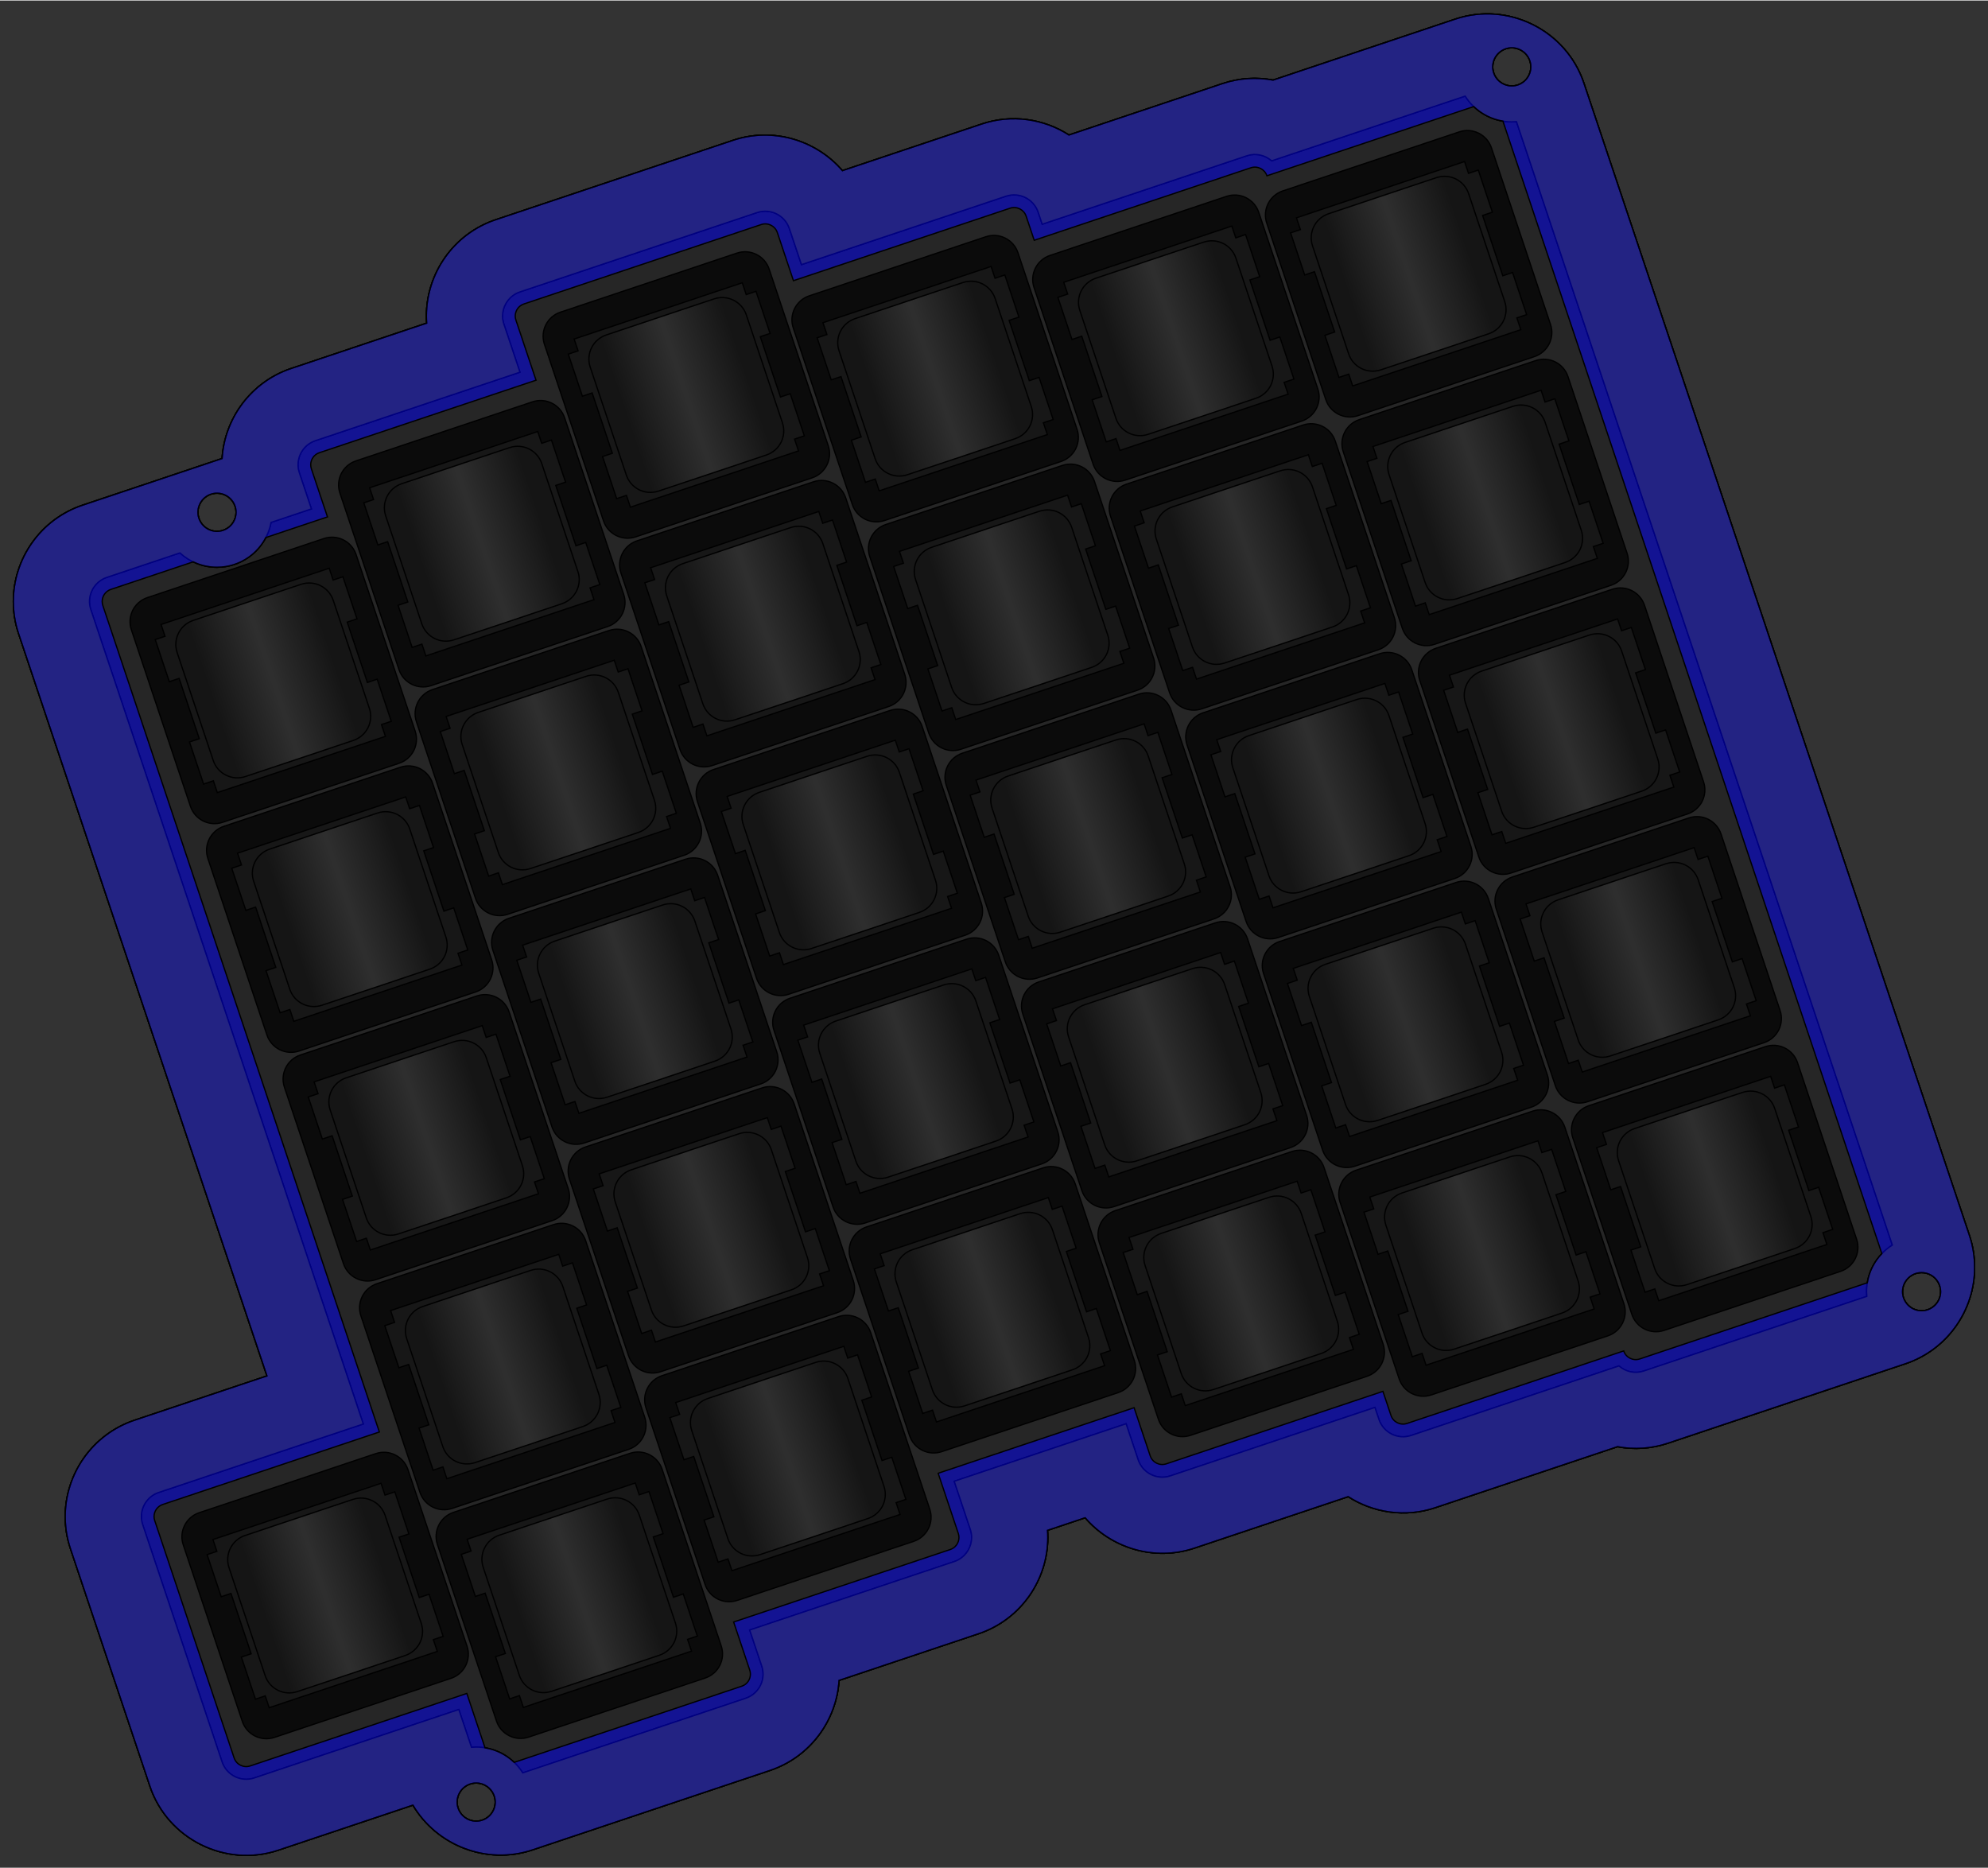 <?xml version="1.0" encoding="UTF-8"?>
<!DOCTYPE svg PUBLIC "-//W3C//DTD SVG 1.1//EN"
    "http://www.w3.org/Graphics/SVG/1.1/DTD/svg11.dtd"><svg xmlns="http://www.w3.org/2000/svg" height="556.302" stroke-opacity="1" viewBox="0 0 592 556" font-size="1" width="591.988" xmlns:xlink="http://www.w3.org/1999/xlink" stroke="rgb(0,0,0)" version="1.1"><rect x="0" y="0" width="592" height="556" fill="#333333" stroke="none"/><defs></defs><g stroke-linejoin="miter" stroke-opacity="1.0" fill-opacity="0.5" stroke="rgb(0,0,0)" stroke-width="0.378" fill="rgb(0,0,0)" stroke-linecap="butt" stroke-miterlimit="10.0"><path d="M 3.969,178.941 c 0,-12.609 8.027,-24.452 20.643 -28.673c 13.84,-4.631 27.679,-9.261 41.519 -13.892c 0.744,-11.9 8.591,-22.802 20.585 -26.815c 13.445,-4.499 26.89,-8.997 40.335 -13.496c -0.05,-0.708 -0.074,-1.416 -0.074 -2.122c 0,-12.609 8.027,-24.452 20.643 -28.673c 23.56,-7.883 47.12,-15.766 70.681 -23.649c 11.954,-4 24.772,-0.009 32.56 9.033c 13.846,-4.633 27.691,-9.265 41.537 -13.898c 8.989,-3.008 18.466,-1.497 25.926 3.282c 15.257,-5.105 30.515,-10.21 45.772 -15.315c 5,-1.673 10.15,-1.948 15.021 -1.04c 18.093,-6.054 36.185,-12.107 54.278 -18.161c 15.75,-5.27 32.998,3.33 38.268 19.08c 7.595,22.698 15.189,45.396 22.784 68.094c 0.001,0.002 0.001,0.004 0.002 0.006c 0.288,0.86 0.576,1.72 0.864 2.581c 7.308,21.84 14.615,43.68 21.922 65.519c 0.288,0.86 0.576,1.72 0.864 2.581c 7.308,21.84 14.615,43.68 21.922 65.519c 0.288,0.86 0.576,1.72 0.864 2.581c 7.307,21.838 14.614,43.676 21.921 65.514c 0.001,0.002 0.001,0.004 0.002 0.006c 0.288,0.86 0.576,1.721 0.864 2.581c 7.595,22.7 15.191,45.4 22.786 68.1c 1.067,3.19 1.563,6.406 1.563 9.595c 0,12.609 -8.027,24.452 -20.643 28.673c -23.56,7.883 -47.12,15.766 -70.681 23.649c -5,1.673 -10.15,1.948 -15.021 1.04c -18.093,6.054 -36.185,12.107 -54.278 18.161c -8.989,3.008 -18.466,1.497 -25.926 -3.282c -15.257,5.105 -30.515,10.21 -45.772 15.315c -11.954,4 -24.772,0.009 -32.56 -9.033c -3.73,1.248 -7.461,2.496 -11.191 3.744c 0.05,0.708 0.074,1.416 0.074 2.122c 0,12.609 -8.027,24.452 -20.643 28.673c -13.84,4.631 -27.679,9.261 -41.519 13.892c -0.744,11.9 -8.591,22.802 -20.585 26.815c -23.56,7.883 -47.12,15.766 -70.681 23.649c -13.703,4.585 -28.541,-1.329 -35.637 -13.318c -13.353,4.468 -26.706,8.936 -40.059 13.403c -15.75,5.27 -32.998,-3.33 -38.268 -19.08c -7.883,-23.56 -15.766,-47.12 -23.649 -70.681c -1.067,-3.19 -1.563,-6.406 -1.563 -9.595c 0,-12.609 8.027,-24.452 20.643 -28.673c 13.142,-4.397 26.284,-8.795 39.426 -13.192c -1.578,-4.715 -3.155,-9.431 -4.733 -14.146c -0.288,-0.86 -0.576,-1.72 -0.864 -2.581c -0.001,-0.002 -0.001,-0.003 -0.002 -0.005c -7.307,-21.838 -14.614,-43.676 -21.921 -65.514c -0.288,-0.86 -0.576,-1.721 -0.864 -2.581c -7.308,-21.84 -14.615,-43.68 -21.922 -65.519c -0.288,-0.86 -0.576,-1.72 -0.864 -2.581c -0,-0.001 -0.001,-0.002 -0.001 -0.003c -7.595,-22.699 -15.19,-45.398 -22.785 -68.097c -1.067,-3.19 -1.563,-6.406 -1.564 -9.595ZM 147.47,536.46 c 0,-3.131 -2.538,-5.669 -5.669 -5.669c -3.131,-0 -5.669,2.538 -5.669 5.669c 0,3.131 2.538,5.669 5.669 5.669c 3.131,0 5.669,-2.538 5.669 -5.669ZM 577.889,384.473 c 0,-3.131 -2.538,-5.669 -5.669 -5.669c -3.131,-0 -5.669,2.538 -5.669 5.669c 0,3.131 2.538,5.669 5.669 5.669c 3.131,0 5.669,-2.538 5.669 -5.669ZM 70.286,152.385 c 0,-3.131 -2.538,-5.669 -5.669 -5.669c -3.131,-0 -5.669,2.538 -5.669 5.669c 0,3.131 2.538,5.669 5.669 5.669c 3.131,0 5.669,-2.538 5.669 -5.669ZM 455.856,19.756 c 0,-3.131 -2.538,-5.669 -5.669 -5.669c -3.131,-0 -5.669,2.538 -5.669 5.669c 0,3.131 2.538,5.669 5.669 5.669c 3.131,0 5.669,-2.538 5.669 -5.669Z"/></g><g stroke-linejoin="miter" stroke-opacity="1.0" fill-opacity="0.5" stroke="rgb(0,0,0)" stroke-width="0.378" fill="rgb(128,128,128)" stroke-linecap="butt" stroke-miterlimit="10.0"><path d="M 26.646,178.941 c 0,-3.156 2.003,-6.111 5.162 -7.168c 7.258,-2.429 14.516,-4.857 21.774 -7.286c 2.911,2.656 6.784,4.276 11.036 4.276c 8.013,-0 14.681,-5.754 16.1 -13.355c 4.007,-1.341 8.015,-2.682 12.022 -4.022c -1.199,-3.584 -2.398,-7.168 -3.598 -10.753c -0.267,-0.797 -0.392,-1.603 -0.392 -2.399c 0,-3.156 2.004,-6.111 5.162 -7.168c 20.311,-6.796 40.621,-13.592 60.932 -20.387c -1.599,-4.779 -3.198,-9.558 -4.797 -14.337c -0.267,-0.797 -0.392,-1.603 -0.392 -2.399c 0,-3.156 2.003,-6.111 5.162 -7.168c 23.56,-7.883 47.12,-15.766 70.681 -23.649c 3.947,-1.321 8.246,0.823 9.567 4.77c 1.199,3.584 2.398,7.168 3.598 10.753c 20.311,-6.796 40.621,-13.592 60.932 -20.387c 3.947,-1.321 8.246,0.823 9.567 4.77c 0.4,1.195 0.799,2.389 1.199 3.584c 20.311,-6.796 40.621,-13.592 60.932 -20.387c 2.643,-0.884 5.444,-0.215 7.403 1.509c 19.205,-6.426 38.411,-12.852 57.616 -19.278c 2.897,4.611 8.03,7.676 13.878 7.676c 0.472,-0 0.94,-0.02 1.402 -0.059c 7.117,21.272 14.235,42.543 21.352 63.815c 0.001,0.002 0.001,0.004 0.002 0.006c 0.288,0.86 0.576,1.72 0.864 2.581c 7.308,21.84 14.615,43.68 21.922 65.519c 0.288,0.86 0.576,1.72 0.864 2.581c 7.308,21.84 14.615,43.68 21.922 65.519c 0.288,0.86 0.576,1.72 0.864 2.581c 7.307,21.838 14.614,43.676 21.921 65.514c 0.001,0.002 0.001,0.004 0.002 0.006c 0.288,0.86 0.576,1.72 0.864 2.581c 7.118,21.273 14.236,42.546 21.354 63.819c -4.611,2.897 -7.676,8.03 -7.676 13.878c 0,0.472 0.02,0.94 0.059 1.402c -22.134,7.406 -44.267,14.812 -66.401 22.218c -2.643,0.884 -5.444,0.215 -7.403 -1.508c -20.632,6.903 -41.264,13.807 -61.897 20.71c -3.947,1.321 -8.246,-0.823 -9.567 -4.77c -0.4,-1.195 -0.799,-2.389 -1.199 -3.584c -20.311,6.796 -40.621,13.592 -60.932 20.387c -3.947,1.321 -8.246,-0.823 -9.567 -4.77c -1.199,-3.584 -2.398,-7.168 -3.598 -10.753c -17.061,5.708 -34.122,11.417 -51.183 17.125c 1.599,4.779 3.198,9.558 4.797 14.337c 0.267,0.797 0.392,1.603 0.392 2.399c 0,3.156 -2.003,6.111 -5.162 7.168c -20.311,6.796 -40.621,13.592 -60.932 20.387c 1.199,3.584 2.398,7.168 3.598 10.753c 0.267,0.797 0.392,1.603 0.392 2.399c 0,3.156 -2.003,6.111 -5.162 7.168c -22.133,7.406 -44.267,14.811 -66.4 22.217c -2.897,-4.611 -8.03,-7.676 -13.878 -7.676c -0.472,-0 -0.94,0.02 -1.402 0.059c -1.255,-3.751 -2.51,-7.501 -3.765 -11.252c -20.311,6.796 -40.621,13.592 -60.932 20.387c -3.947,1.321 -8.246,-0.823 -9.567 -4.77c -7.883,-23.56 -15.766,-47.12 -23.649 -70.681c -0.267,-0.797 -0.392,-1.603 -0.392 -2.399c 0,-3.156 2.003,-6.111 5.162 -7.168c 20.311,-6.796 40.621,-13.592 60.932 -20.387c -3.976,-11.884 -7.952,-23.767 -11.929 -35.651c -0.288,-0.86 -0.576,-1.72 -0.864 -2.581c -0.001,-0.002 -0.001,-0.003 -0.002 -0.005c -7.307,-21.838 -14.614,-43.676 -21.921 -65.514c -0.288,-0.86 -0.576,-1.72 -0.864 -2.581c -7.308,-21.84 -14.615,-43.68 -21.922 -65.519c -0.288,-0.86 -0.576,-1.72 -0.864 -2.581c -0,-0.001 -0.001,-0.002 -0.001 -0.003c -7.595,-22.699 -15.19,-45.398 -22.785 -68.097c -0.267,-0.797 -0.392,-1.603 -0.392 -2.399Z"/></g><g stroke-linejoin="miter" stroke-opacity="1.0" fill-opacity="0.5" stroke="rgb(0,0,0)" stroke-width="0.378" fill="rgb(255,255,0)" stroke-linecap="butt" stroke-miterlimit="10.0"><path d="M 3.969,178.941 c 0,-12.609 8.027,-24.452 20.643 -28.673c 13.84,-4.631 27.679,-9.261 41.519 -13.892c 0.744,-11.9 8.591,-22.802 20.585 -26.815c 13.445,-4.499 26.89,-8.997 40.335 -13.496c -0.05,-0.708 -0.074,-1.416 -0.074 -2.122c 0,-12.609 8.027,-24.452 20.643 -28.673c 23.56,-7.883 47.12,-15.766 70.681 -23.649c 11.954,-4 24.772,-0.009 32.56 9.033c 13.846,-4.633 27.691,-9.265 41.537 -13.898c 8.989,-3.008 18.466,-1.497 25.926 3.282c 15.257,-5.105 30.515,-10.21 45.772 -15.315c 5,-1.673 10.15,-1.948 15.021 -1.04c 18.093,-6.054 36.185,-12.107 54.278 -18.161c 15.75,-5.27 32.998,3.33 38.268 19.08c 7.595,22.698 15.189,45.396 22.784 68.094c 0.001,0.002 0.001,0.004 0.002 0.006c 0.288,0.86 0.576,1.72 0.864 2.581c 7.308,21.84 14.615,43.68 21.922 65.519c 0.288,0.86 0.576,1.72 0.864 2.581c 7.308,21.84 14.615,43.68 21.922 65.519c 0.288,0.86 0.576,1.72 0.864 2.581c 7.307,21.838 14.614,43.676 21.921 65.514c 0.001,0.002 0.001,0.004 0.002 0.006c 0.288,0.86 0.576,1.721 0.864 2.581c 7.595,22.7 15.191,45.4 22.786 68.1c 1.067,3.19 1.563,6.406 1.563 9.595c 0,12.609 -8.027,24.452 -20.643 28.673c -23.56,7.883 -47.12,15.766 -70.681 23.649c -5,1.673 -10.15,1.948 -15.021 1.04c -18.093,6.054 -36.185,12.107 -54.278 18.161c -8.989,3.008 -18.466,1.497 -25.926 -3.282c -15.257,5.105 -30.515,10.21 -45.772 15.315c -11.954,4 -24.772,0.009 -32.56 -9.033c -3.73,1.248 -7.461,2.496 -11.191 3.744c 0.05,0.708 0.074,1.416 0.074 2.122c 0,12.609 -8.027,24.452 -20.643 28.673c -13.84,4.631 -27.679,9.261 -41.519 13.892c -0.744,11.9 -8.591,22.802 -20.585 26.815c -23.56,7.883 -47.12,15.766 -70.681 23.649c -13.703,4.585 -28.541,-1.329 -35.637 -13.318c -13.353,4.468 -26.706,8.936 -40.059 13.403c -15.75,5.27 -32.998,-3.33 -38.268 -19.08c -7.883,-23.56 -15.766,-47.12 -23.649 -70.681c -1.067,-3.19 -1.563,-6.406 -1.563 -9.595c 0,-12.609 8.027,-24.452 20.643 -28.673c 13.142,-4.397 26.284,-8.795 39.426 -13.192c -1.578,-4.715 -3.155,-9.431 -4.733 -14.146c -0.288,-0.86 -0.576,-1.72 -0.864 -2.581c -0.001,-0.002 -0.001,-0.003 -0.002 -0.005c -7.307,-21.838 -14.614,-43.676 -21.921 -65.514c -0.288,-0.86 -0.576,-1.721 -0.864 -2.581c -7.308,-21.84 -14.615,-43.68 -21.922 -65.519c -0.288,-0.86 -0.576,-1.72 -0.864 -2.581c -0,-0.001 -0.001,-0.002 -0.001 -0.003c -7.595,-22.699 -15.19,-45.398 -22.785 -68.097c -1.067,-3.19 -1.563,-6.406 -1.564 -9.595ZM 26.646,178.941 c 0,0.796 0.125,1.602 0.392 2.399c 7.595,22.699 15.19,45.398 22.785 68.097c 0,0.001 0.001,0.002 0.001 0.003c 0.288,0.86 0.576,1.72 0.864 2.581c 7.308,21.84 14.615,43.68 21.922 65.519c 0.288,0.86 0.576,1.72 0.864 2.581c 7.307,21.838 14.614,43.676 21.921 65.514c 0.001,0.002 0.001,0.003 0.002 0.005c 0.288,0.86 0.576,1.72 0.864 2.581c 1.578,4.715 3.155,9.431 4.733 14.146c 2.398,7.168 4.797,14.336 7.195 21.505c -7.168,2.398 -14.337,4.797 -21.505 7.196c -13.142,4.397 -26.284,8.795 -39.426 13.192c -3.158,1.057 -5.162,4.012 -5.162 7.168c 0,0.796 0.125,1.602 0.392 2.399c 7.883,23.56 15.766,47.12 23.649 70.681c 1.321,3.947 5.62,6.09 9.567 4.77c 13.142,-4.397 26.284,-8.795 39.426 -13.192c 7.168,-2.398 14.337,-4.797 21.505 -7.196c 1.255,3.751 2.51,7.501 3.765 11.252c 0.462,-0.039 0.93,-0.059 1.402 -0.059c 4.962,-0 9.408,2.207 12.412 5.692c 0.536,0.623 1.027,1.286 1.466 1.984c 19.018,-6.363 38.035,-12.726 57.053 -19.09c 3.116,-1.042 6.231,-2.085 9.347 -3.127c 3.158,-1.057 5.162,-4.012 5.162 -7.168c 0,-0.796 -0.125,-1.602 -0.392 -2.399c -1.199,-3.584 -2.398,-7.168 -3.598 -10.753c 7.168,-2.398 14.337,-4.797 21.505 -7.196c 13.142,-4.397 26.284,-8.795 39.426 -13.192c 0.423,-0.141 0.825,-0.317 1.205 -0.523c 2.454,-1.329 3.957,-3.912 3.957 -6.645c 0,-0.796 -0.125,-1.602 -0.392 -2.399c -1.599,-4.779 -3.198,-9.558 -4.797 -14.337c 7.168,-2.398 14.337,-4.797 21.505 -7.196c 2.724,-0.911 5.448,-1.823 8.172 -2.734c 7.168,-2.398 14.337,-4.797 21.505 -7.196c 1.199,3.584 2.398,7.168 3.598 10.753c 1.321,3.947 5.62,6.09 9.567 4.77c 3.116,-1.042 6.231,-2.085 9.347 -3.127c 10.026,-3.355 20.053,-6.71 30.079 -10.064c 7.168,-2.398 14.337,-4.797 21.505 -7.196c 0.4,1.195 0.799,2.389 1.199 3.584c 1.321,3.947 5.62,6.09 9.567 4.77c 5.67,-1.897 11.339,-3.794 17.009 -5.691c 7.548,-2.525 15.095,-5.051 22.643 -7.576c 7.415,-2.481 14.83,-4.962 22.245 -7.443c 1.959,1.724 4.76,2.393 7.403 1.508c 6.822,-2.283 13.644,-4.565 20.466 -6.848c 15.312,-5.123 30.623,-10.246 45.935 -15.37c -0.039,-0.462 -0.059,-0.93 -0.059 -1.402c 0,-5.848 3.065,-10.98 7.676 -13.878c -7.118,-21.273 -14.236,-42.546 -21.354 -63.819c -0.288,-0.86 -0.576,-1.72 -0.864 -2.581c -0.001,-0.002 -0.001,-0.004 -0.002 -0.006c -7.307,-21.838 -14.614,-43.676 -21.921 -65.514c -0.288,-0.86 -0.576,-1.72 -0.864 -2.581c -7.308,-21.84 -14.615,-43.68 -21.922 -65.519c -0.288,-0.86 -0.576,-1.72 -0.864 -2.581c -7.308,-21.84 -14.615,-43.68 -21.922 -65.519c -0.288,-0.86 -0.576,-1.72 -0.864 -2.581c -0.001,-0.002 -0.001,-0.004 -0.002 -0.006c -7.117,-21.272 -14.235,-42.543 -21.352 -63.815c -0.462,0.039 -0.93,0.059 -1.402 0.059c -5.848,-0 -10.98,-3.065 -13.878 -7.676c -11.79,3.945 -23.581,7.89 -35.371 11.835c -7.415,2.481 -14.83,4.962 -22.245 7.443c -1.959,-1.724 -4.76,-2.393 -7.403 -1.509c -6.822,2.283 -13.644,4.565 -20.466 6.848c -6.32,2.115 -12.64,4.229 -18.96 6.344c -7.168,2.398 -14.337,4.797 -21.505 7.196c -0.4,-1.195 -0.799,-2.389 -1.199 -3.584c -1.321,-3.947 -5.62,-6.09 -9.567 -4.77c -5.669,1.897 -11.339,3.794 -17.008 5.691c -7.473,2.5 -14.945,5.001 -22.418 7.501c -7.168,2.398 -14.337,4.797 -21.505 7.196c -1.199,-3.584 -2.398,-7.168 -3.598 -10.753c -1.321,-3.947 -5.62,-6.09 -9.567 -4.77c -3.115,1.042 -6.231,2.085 -9.346 3.127c -20.445,6.841 -40.89,13.682 -61.335 20.522c -0.424,0.142 -0.826,0.318 -1.206 0.524c -2.453,1.329 -3.955,3.912 -3.955 6.644c 0,0.796 0.125,1.602 0.392 2.399c 1.599,4.779 3.198,9.558 4.797 14.337c -7.168,2.398 -14.337,4.797 -21.505 7.196c -10.027,3.355 -20.053,6.71 -30.08 10.065c -3.115,1.042 -6.231,2.085 -9.346 3.127c -3.158,1.057 -5.162,4.012 -5.162 7.168c 0,0.796 0.125,1.602 0.392 2.399c 1.199,3.584 2.398,7.168 3.598 10.753c -4.007,1.341 -8.015,2.682 -12.022 4.022c -0.803,4.303 -3.288,8.013 -6.746 10.424c -2.652,1.848 -5.876,2.932 -9.354 2.932c -4.251,-0 -8.124,-1.62 -11.036 -4.276c -7.258,2.429 -14.516,4.857 -21.774 7.286c -3.158,1.057 -5.162,4.012 -5.162 7.168ZM 147.47,536.46 c 0,-3.131 -2.538,-5.669 -5.669 -5.669c -3.131,-0 -5.669,2.538 -5.669 5.669c 0,3.131 2.538,5.669 5.669 5.669c 3.131,0 5.669,-2.538 5.669 -5.669ZM 577.889,384.473 c 0,-3.131 -2.538,-5.669 -5.669 -5.669c -3.131,-0 -5.669,2.538 -5.669 5.669c 0,3.131 2.538,5.669 5.669 5.669c 3.131,0 5.669,-2.538 5.669 -5.669ZM 70.286,152.385 c 0,-3.131 -2.538,-5.669 -5.669 -5.669c -3.131,-0 -5.669,2.538 -5.669 5.669c 0,3.131 2.538,5.669 5.669 5.669c 3.131,0 5.669,-2.538 5.669 -5.669ZM 455.856,19.756 c 0,-3.131 -2.538,-5.669 -5.669 -5.669c -3.131,-0 -5.669,2.538 -5.669 5.669c 0,3.131 2.538,5.669 5.669 5.669c 3.131,0 5.669,-2.538 5.669 -5.669Z"/></g><g stroke-linejoin="miter" stroke-opacity="1.0" fill-opacity="0.5" stroke="rgb(0,0,0)" stroke-width="0.378" fill="rgb(0,0,0)" stroke-linecap="butt" stroke-miterlimit="10.0"><path d="M 3.969,178.941 c 0,-12.609 8.027,-24.452 20.643 -28.673c 13.84,-4.631 27.679,-9.261 41.519 -13.892c 0.744,-11.9 8.591,-22.802 20.585 -26.815c 13.445,-4.499 26.89,-8.997 40.335 -13.496c -0.05,-0.708 -0.074,-1.416 -0.074 -2.122c 0,-12.609 8.027,-24.452 20.643 -28.673c 23.56,-7.883 47.12,-15.766 70.681 -23.649c 11.954,-4 24.772,-0.009 32.56 9.033c 13.846,-4.633 27.691,-9.265 41.537 -13.898c 8.989,-3.008 18.466,-1.497 25.926 3.282c 15.257,-5.105 30.515,-10.21 45.772 -15.315c 5,-1.673 10.15,-1.948 15.021 -1.04c 18.093,-6.054 36.185,-12.107 54.278 -18.161c 15.75,-5.27 32.998,3.33 38.268 19.08c 7.595,22.698 15.189,45.396 22.784 68.094c 0.001,0.002 0.001,0.004 0.002 0.006c 0.288,0.86 0.576,1.72 0.864 2.581c 7.308,21.84 14.615,43.68 21.922 65.519c 0.288,0.86 0.576,1.72 0.864 2.581c 7.308,21.84 14.615,43.68 21.922 65.519c 0.288,0.86 0.576,1.72 0.864 2.581c 7.307,21.838 14.614,43.676 21.921 65.514c 0.001,0.002 0.001,0.004 0.002 0.006c 0.288,0.86 0.576,1.721 0.864 2.581c 7.595,22.7 15.191,45.4 22.786 68.1c 1.067,3.19 1.563,6.406 1.563 9.595c 0,12.609 -8.027,24.452 -20.643 28.673c -23.56,7.883 -47.12,15.766 -70.681 23.649c -5,1.673 -10.15,1.948 -15.021 1.04c -18.093,6.054 -36.185,12.107 -54.278 18.161c -8.989,3.008 -18.466,1.497 -25.926 -3.282c -15.257,5.105 -30.515,10.21 -45.772 15.315c -11.954,4 -24.772,0.009 -32.56 -9.033c -3.73,1.248 -7.461,2.496 -11.191 3.744c 0.05,0.708 0.074,1.416 0.074 2.122c 0,12.609 -8.027,24.452 -20.643 28.673c -13.84,4.631 -27.679,9.261 -41.519 13.892c -0.744,11.9 -8.591,22.802 -20.585 26.815c -23.56,7.883 -47.12,15.766 -70.681 23.649c -13.703,4.585 -28.541,-1.329 -35.637 -13.318c -13.353,4.468 -26.706,8.936 -40.059 13.403c -15.75,5.27 -32.998,-3.33 -38.268 -19.08c -7.883,-23.56 -15.766,-47.12 -23.649 -70.681c -1.067,-3.19 -1.563,-6.406 -1.563 -9.595c 0,-12.609 8.027,-24.452 20.643 -28.673c 13.142,-4.397 26.284,-8.795 39.426 -13.192c -1.578,-4.715 -3.155,-9.431 -4.733 -14.146c -0.288,-0.86 -0.576,-1.72 -0.864 -2.581c -0.001,-0.002 -0.001,-0.003 -0.002 -0.005c -7.307,-21.838 -14.614,-43.676 -21.921 -65.514c -0.288,-0.86 -0.576,-1.721 -0.864 -2.581c -7.308,-21.84 -14.615,-43.68 -21.922 -65.519c -0.288,-0.86 -0.576,-1.72 -0.864 -2.581c -0,-0.001 -0.001,-0.002 -0.001 -0.003c -7.595,-22.699 -15.19,-45.398 -22.785 -68.097c -1.067,-3.19 -1.563,-6.406 -1.564 -9.595ZM 46.221,190.287 c 1.399,4.182 2.798,8.363 4.197 12.545c 0.971,-0.325 1.942,-0.65 2.913 -0.975c 2.002,5.984 4.005,11.969 6.007 17.953c -0.971,0.325 -1.942,0.65 -2.913 0.975c 1.399,4.182 2.798,8.363 4.197 12.545c 0.971,-0.325 1.942,-0.65 2.913 -0.975c 0.392,1.171 0.784,2.343 1.176 3.514c 16.691,-5.585 33.381,-11.169 50.072 -16.754c -0.392,-1.171 -0.784,-2.343 -1.176 -3.514c 0.971,-0.325 1.942,-0.65 2.913 -0.975c -1.399,-4.182 -2.798,-8.363 -4.197 -12.545c -0.971,0.325 -1.942,0.65 -2.913 0.975c -2.002,-5.984 -4.005,-11.969 -6.007 -17.953c 0.971,-0.325 1.942,-0.65 2.913 -0.975c -1.399,-4.182 -2.798,-8.363 -4.197 -12.545c -0.971,0.325 -1.942,0.65 -2.913 0.975c -0.392,-1.171 -0.784,-2.343 -1.176 -3.514c -16.691,5.585 -33.381,11.169 -50.072 16.754c 0.392,1.171 0.784,2.343 1.176 3.514c -0.971,0.325 -1.942,0.65 -2.913 0.975ZM 61.669,462.773 c 1.399,4.182 2.798,8.363 4.197 12.545c 0.971,-0.325 1.942,-0.65 2.913 -0.975c 2.002,5.984 4.005,11.969 6.007 17.953c -0.971,0.325 -1.942,0.65 -2.913 0.975c 1.399,4.182 2.798,8.363 4.197 12.545c 0.971,-0.325 1.942,-0.65 2.913 -0.975c 0.392,1.171 0.784,2.343 1.176 3.514c 16.691,-5.585 33.381,-11.169 50.072 -16.754c -0.392,-1.171 -0.784,-2.343 -1.176 -3.514c 0.971,-0.325 1.942,-0.65 2.913 -0.975c -1.399,-4.182 -2.798,-8.363 -4.197 -12.545c -0.971,0.325 -1.942,0.65 -2.913 0.975c -2.002,-5.984 -4.005,-11.969 -6.007 -17.953c 0.971,-0.325 1.942,-0.65 2.913 -0.975c -1.399,-4.182 -2.798,-8.363 -4.197 -12.545c -0.971,0.325 -1.942,0.65 -2.913 0.975c -0.392,-1.171 -0.784,-2.343 -1.176 -3.514c -16.691,5.585 -33.381,11.169 -50.072 16.754c 0.392,1.171 0.784,2.343 1.176 3.514c -0.971,0.325 -1.942,0.65 -2.913 0.975ZM 69.007,258.387 c 1.399,4.182 2.798,8.363 4.197 12.545c 0.971,-0.325 1.942,-0.65 2.913 -0.975c 2.002,5.984 4.005,11.969 6.007 17.953c -0.971,0.325 -1.942,0.65 -2.913 0.975c 1.399,4.182 2.798,8.363 4.197 12.545c 0.971,-0.325 1.942,-0.65 2.913 -0.975c 0.392,1.171 0.784,2.343 1.176 3.514c 16.691,-5.585 33.381,-11.169 50.072 -16.754c -0.392,-1.171 -0.784,-2.343 -1.176 -3.514c 0.971,-0.325 1.942,-0.65 2.913 -0.975c -1.399,-4.182 -2.798,-8.363 -4.197 -12.545c -0.971,0.325 -1.942,0.65 -2.913 0.975c -2.002,-5.984 -4.005,-11.969 -6.007 -17.953c 0.971,-0.325 1.942,-0.65 2.913 -0.975c -1.399,-4.182 -2.798,-8.363 -4.197 -12.545c -0.971,0.325 -1.942,0.65 -2.913 0.975c -0.392,-1.171 -0.784,-2.343 -1.176 -3.514c -16.691,5.585 -33.381,11.169 -50.072 16.754c 0.392,1.171 0.784,2.343 1.176 3.514c -0.971,0.325 -1.942,0.65 -2.913 0.975ZM 91.793,326.487 c 1.399,4.182 2.798,8.363 4.197 12.545c 0.971,-0.325 1.942,-0.65 2.913 -0.975c 2.002,5.984 4.005,11.969 6.007 17.953c -0.971,0.325 -1.942,0.65 -2.913 0.975c 1.399,4.182 2.798,8.363 4.197 12.545c 0.971,-0.325 1.942,-0.65 2.913 -0.975c 0.392,1.171 0.784,2.343 1.176 3.514c 16.691,-5.585 33.381,-11.169 50.072 -16.754c -0.392,-1.171 -0.784,-2.343 -1.176 -3.514c 0.971,-0.325 1.942,-0.65 2.913 -0.975c -1.399,-4.182 -2.798,-8.363 -4.197 -12.545c -0.971,0.325 -1.942,0.65 -2.913 0.975c -2.002,-5.984 -4.005,-11.969 -6.007 -17.953c 0.971,-0.325 1.942,-0.65 2.913 -0.975c -1.399,-4.182 -2.798,-8.363 -4.197 -12.545c -0.971,0.325 -1.942,0.65 -2.913 0.975c -0.392,-1.171 -0.784,-2.343 -1.176 -3.514c -16.691,5.585 -33.381,11.169 -50.072 16.754c 0.392,1.171 0.784,2.343 1.176 3.514c -0.971,0.325 -1.942,0.65 -2.913 0.975ZM 108.325,149.58 c 1.399,4.182 2.798,8.363 4.197 12.545c 0.971,-0.325 1.942,-0.65 2.913 -0.975c 2.002,5.984 4.005,11.969 6.007 17.953c -0.971,0.325 -1.942,0.65 -2.913 0.975c 1.399,4.182 2.798,8.363 4.197 12.545c 0.971,-0.325 1.942,-0.65 2.913 -0.975c 0.392,1.171 0.784,2.343 1.176 3.514c 16.691,-5.585 33.381,-11.169 50.072 -16.754c -0.392,-1.171 -0.784,-2.343 -1.176 -3.514c 0.971,-0.325 1.942,-0.65 2.913 -0.975c -1.399,-4.182 -2.798,-8.363 -4.197 -12.545c -0.971,0.325 -1.942,0.65 -2.913 0.975c -2.002,-5.984 -4.005,-11.969 -6.007 -17.953c 0.971,-0.325 1.942,-0.65 2.913 -0.975c -1.399,-4.182 -2.798,-8.363 -4.197 -12.545c -0.971,0.325 -1.942,0.65 -2.913 0.975c -0.392,-1.171 -0.784,-2.343 -1.176 -3.514c -16.691,5.585 -33.381,11.169 -50.072 16.754c 0.392,1.171 0.784,2.343 1.176 3.514c -0.971,0.325 -1.942,0.65 -2.913 0.975ZM 114.579,394.587 c 1.399,4.182 2.798,8.363 4.197 12.545c 0.971,-0.325 1.942,-0.65 2.913 -0.975c 2.002,5.984 4.005,11.969 6.007 17.953c -0.971,0.325 -1.942,0.65 -2.913 0.975c 1.399,4.182 2.798,8.363 4.197 12.545c 0.971,-0.325 1.942,-0.65 2.913 -0.975c 0.392,1.171 0.784,2.343 1.176 3.514c 16.691,-5.585 33.381,-11.169 50.072 -16.754c -0.392,-1.171 -0.784,-2.343 -1.176 -3.514c 0.971,-0.325 1.942,-0.65 2.913 -0.975c -1.399,-4.182 -2.798,-8.363 -4.197 -12.545c -0.971,0.325 -1.942,0.65 -2.913 0.975c -2.002,-5.984 -4.005,-11.969 -6.007 -17.953c 0.971,-0.325 1.942,-0.65 2.913 -0.975c -1.399,-4.182 -2.798,-8.363 -4.197 -12.545c -0.971,0.325 -1.942,0.65 -2.913 0.975c -0.392,-1.171 -0.784,-2.343 -1.176 -3.514c -16.691,5.585 -33.381,11.169 -50.072 16.754c 0.392,1.171 0.784,2.343 1.176 3.514c -0.971,0.325 -1.942,0.65 -2.913 0.975ZM 131.111,217.68 c 1.399,4.182 2.798,8.363 4.197 12.545c 0.971,-0.325 1.942,-0.65 2.913 -0.975c 2.002,5.984 4.005,11.969 6.007 17.953c -0.971,0.325 -1.942,0.65 -2.913 0.975c 1.399,4.182 2.798,8.363 4.197 12.545c 0.971,-0.325 1.942,-0.65 2.913 -0.975c 0.392,1.171 0.784,2.343 1.176 3.514c 16.691,-5.585 33.381,-11.169 50.072 -16.754c -0.392,-1.171 -0.784,-2.343 -1.176 -3.514c 0.971,-0.325 1.942,-0.65 2.913 -0.975c -1.399,-4.182 -2.798,-8.363 -4.197 -12.545c -0.971,0.325 -1.942,0.65 -2.913 0.975c -2.002,-5.984 -4.005,-11.969 -6.007 -17.953c 0.971,-0.325 1.942,-0.65 2.913 -0.975c -1.399,-4.182 -2.798,-8.363 -4.197 -12.545c -0.971,0.325 -1.942,0.65 -2.913 0.975c -0.392,-1.171 -0.784,-2.343 -1.176 -3.514c -16.691,5.585 -33.381,11.169 -50.072 16.754c 0.392,1.171 0.784,2.343 1.176 3.514c -0.971,0.325 -1.942,0.65 -2.913 0.975ZM 137.365,462.687 c 1.399,4.182 2.798,8.363 4.197 12.545c 0.971,-0.325 1.942,-0.65 2.913 -0.975c 2.002,5.984 4.005,11.969 6.007 17.953c -0.971,0.325 -1.942,0.65 -2.913 0.975c 1.399,4.182 2.798,8.363 4.197 12.545c 0.971,-0.325 1.942,-0.65 2.913 -0.975c 0.392,1.171 0.784,2.343 1.176 3.514c 16.691,-5.585 33.381,-11.169 50.072 -16.754c -0.392,-1.171 -0.784,-2.343 -1.176 -3.514c 0.971,-0.325 1.942,-0.65 2.913 -0.975c -1.399,-4.182 -2.798,-8.363 -4.197 -12.545c -0.971,0.325 -1.942,0.65 -2.913 0.975c -2.002,-5.984 -4.005,-11.969 -6.007 -17.953c 0.971,-0.325 1.942,-0.65 2.913 -0.975c -1.399,-4.182 -2.798,-8.363 -4.197 -12.545c -0.971,0.325 -1.942,0.65 -2.913 0.975c -0.392,-1.171 -0.784,-2.343 -1.176 -3.514c -16.691,5.585 -33.381,11.169 -50.072 16.754c 0.392,1.171 0.784,2.343 1.176 3.514c -0.971,0.325 -1.942,0.65 -2.913 0.975ZM 153.897,285.78 c 1.399,4.182 2.798,8.363 4.197 12.545c 0.971,-0.325 1.942,-0.65 2.913 -0.975c 2.002,5.984 4.005,11.969 6.007 17.953c -0.971,0.325 -1.942,0.65 -2.913 0.975c 1.399,4.182 2.798,8.363 4.197 12.545c 0.971,-0.325 1.942,-0.65 2.913 -0.975c 0.392,1.171 0.784,2.343 1.176 3.514c 16.691,-5.585 33.381,-11.169 50.072 -16.754c -0.392,-1.171 -0.784,-2.343 -1.176 -3.514c 0.971,-0.325 1.942,-0.65 2.913 -0.975c -1.399,-4.182 -2.798,-8.363 -4.197 -12.545c -0.971,0.325 -1.942,0.65 -2.913 0.975c -2.002,-5.984 -4.005,-11.969 -6.007 -17.953c 0.971,-0.325 1.942,-0.65 2.913 -0.975c -1.399,-4.182 -2.798,-8.363 -4.197 -12.545c -0.971,0.325 -1.942,0.65 -2.913 0.975c -0.392,-1.171 -0.784,-2.343 -1.176 -3.514c -16.691,5.585 -33.381,11.169 -50.072 16.754c 0.392,1.171 0.784,2.343 1.176 3.514c -0.971,0.325 -1.942,0.65 -2.913 0.975ZM 169.229,105.289 c 1.399,4.182 2.798,8.363 4.197 12.545c 0.971,-0.325 1.942,-0.65 2.913 -0.975c 2.002,5.984 4.005,11.969 6.007 17.953c -0.971,0.325 -1.942,0.65 -2.913 0.975c 1.399,4.182 2.798,8.363 4.197 12.545c 0.971,-0.325 1.942,-0.65 2.913 -0.975c 0.392,1.171 0.784,2.343 1.176 3.514c 16.691,-5.585 33.381,-11.169 50.072 -16.754c -0.392,-1.171 -0.784,-2.343 -1.176 -3.514c 0.971,-0.325 1.942,-0.65 2.913 -0.975c -1.399,-4.182 -2.798,-8.363 -4.197 -12.545c -0.971,0.325 -1.942,0.65 -2.913 0.975c -2.002,-5.984 -4.005,-11.969 -6.007 -17.953c 0.971,-0.325 1.942,-0.65 2.913 -0.975c -1.399,-4.182 -2.798,-8.363 -4.197 -12.545c -0.971,0.325 -1.942,0.65 -2.913 0.975c -0.392,-1.171 -0.784,-2.343 -1.176 -3.514c -16.691,5.585 -33.381,11.169 -50.072 16.754c 0.392,1.171 0.784,2.343 1.176 3.514c -0.971,0.325 -1.942,0.65 -2.913 0.975ZM 176.683,353.88 c 1.399,4.182 2.798,8.363 4.197 12.545c 0.971,-0.325 1.942,-0.65 2.913 -0.975c 2.002,5.984 4.005,11.969 6.007 17.953c -0.971,0.325 -1.942,0.65 -2.913 0.975c 1.399,4.182 2.798,8.363 4.197 12.545c 0.971,-0.325 1.942,-0.65 2.913 -0.975c 0.392,1.171 0.784,2.343 1.176 3.514c 16.691,-5.585 33.381,-11.169 50.072 -16.754c -0.392,-1.171 -0.784,-2.343 -1.176 -3.514c 0.971,-0.325 1.942,-0.65 2.913 -0.975c -1.399,-4.182 -2.798,-8.363 -4.197 -12.545c -0.971,0.325 -1.942,0.65 -2.913 0.975c -2.002,-5.984 -4.005,-11.969 -6.007 -17.953c 0.971,-0.325 1.942,-0.65 2.913 -0.975c -1.399,-4.182 -2.798,-8.363 -4.197 -12.545c -0.971,0.325 -1.942,0.65 -2.913 0.975c -0.392,-1.171 -0.784,-2.343 -1.176 -3.514c -16.691,5.585 -33.381,11.169 -50.072 16.754c 0.392,1.171 0.784,2.343 1.176 3.514c -0.971,0.325 -1.942,0.65 -2.913 0.975ZM 192.015,173.389 c 1.399,4.182 2.798,8.363 4.197 12.545c 0.971,-0.325 1.942,-0.65 2.913 -0.975c 2.002,5.984 4.005,11.969 6.007 17.953c -0.971,0.325 -1.942,0.65 -2.913 0.975c 1.399,4.182 2.798,8.363 4.197 12.545c 0.971,-0.325 1.942,-0.65 2.913 -0.975c 0.392,1.171 0.784,2.343 1.176 3.514c 16.691,-5.585 33.381,-11.169 50.072 -16.754c -0.392,-1.171 -0.784,-2.343 -1.176 -3.514c 0.971,-0.325 1.942,-0.65 2.913 -0.975c -1.399,-4.182 -2.798,-8.363 -4.197 -12.545c -0.971,0.325 -1.942,0.65 -2.913 0.975c -2.002,-5.984 -4.005,-11.969 -6.007 -17.953c 0.971,-0.325 1.942,-0.65 2.913 -0.975c -1.399,-4.182 -2.798,-8.363 -4.197 -12.545c -0.971,0.325 -1.942,0.65 -2.913 0.975c -0.392,-1.171 -0.784,-2.343 -1.176 -3.514c -16.691,5.585 -33.381,11.169 -50.072 16.754c 0.392,1.171 0.784,2.343 1.176 3.514c -0.971,0.325 -1.942,0.65 -2.913 0.975ZM 199.469,421.98 c 1.399,4.182 2.798,8.363 4.197 12.545c 0.971,-0.325 1.942,-0.65 2.913 -0.975c 2.002,5.984 4.005,11.969 6.007 17.953c -0.971,0.325 -1.942,0.65 -2.913 0.975c 1.399,4.182 2.798,8.363 4.197 12.545c 0.971,-0.325 1.942,-0.65 2.913 -0.975c 0.392,1.171 0.784,2.343 1.176 3.514c 16.691,-5.585 33.381,-11.169 50.072 -16.754c -0.392,-1.171 -0.784,-2.343 -1.176 -3.514c 0.971,-0.325 1.942,-0.65 2.913 -0.975c -1.399,-4.182 -2.798,-8.363 -4.197 -12.545c -0.971,0.325 -1.942,0.65 -2.913 0.975c -2.002,-5.984 -4.005,-11.969 -6.007 -17.953c 0.971,-0.325 1.942,-0.65 2.913 -0.975c -1.399,-4.182 -2.798,-8.363 -4.197 -12.545c -0.971,0.325 -1.942,0.65 -2.913 0.975c -0.392,-1.171 -0.784,-2.343 -1.176 -3.514c -16.691,5.585 -33.381,11.169 -50.072 16.754c 0.392,1.171 0.784,2.343 1.176 3.514c -0.971,0.325 -1.942,0.65 -2.913 0.975ZM 214.801,241.489 c 1.399,4.182 2.798,8.363 4.197 12.545c 0.971,-0.325 1.942,-0.65 2.913 -0.975c 2.002,5.984 4.005,11.969 6.007 17.953c -0.971,0.325 -1.942,0.65 -2.913 0.975c 1.399,4.182 2.798,8.363 4.197 12.545c 0.971,-0.325 1.942,-0.65 2.913 -0.975c 0.392,1.171 0.784,2.343 1.176 3.514c 16.691,-5.585 33.381,-11.169 50.072 -16.754c -0.392,-1.171 -0.784,-2.343 -1.176 -3.514c 0.971,-0.325 1.942,-0.65 2.913 -0.975c -1.399,-4.182 -2.798,-8.363 -4.197 -12.545c -0.971,0.325 -1.942,0.65 -2.913 0.975c -2.002,-5.984 -4.005,-11.969 -6.007 -17.953c 0.971,-0.325 1.942,-0.65 2.913 -0.975c -1.399,-4.182 -2.798,-8.363 -4.197 -12.545c -0.971,0.325 -1.942,0.65 -2.913 0.975c -0.392,-1.171 -0.784,-2.343 -1.176 -3.514c -16.691,5.585 -33.381,11.169 -50.072 16.754c 0.392,1.171 0.784,2.343 1.176 3.514c -0.971,0.325 -1.942,0.65 -2.913 0.975ZM 237.587,309.589 c 1.399,4.182 2.798,8.363 4.197 12.545c 0.971,-0.325 1.942,-0.65 2.913 -0.975c 2.002,5.984 4.005,11.969 6.007 17.953c -0.971,0.325 -1.942,0.65 -2.913 0.975c 1.399,4.182 2.798,8.363 4.197 12.545c 0.971,-0.325 1.942,-0.65 2.913 -0.975c 0.392,1.171 0.784,2.343 1.176 3.514c 16.691,-5.585 33.381,-11.169 50.072 -16.754c -0.392,-1.171 -0.784,-2.343 -1.176 -3.514c 0.971,-0.325 1.942,-0.65 2.913 -0.975c -1.399,-4.182 -2.798,-8.363 -4.197 -12.545c -0.971,0.325 -1.942,0.65 -2.913 0.975c -2.002,-5.984 -4.005,-11.969 -6.007 -17.953c 0.971,-0.325 1.942,-0.65 2.913 -0.975c -1.399,-4.182 -2.798,-8.363 -4.197 -12.545c -0.971,0.325 -1.942,0.65 -2.913 0.975c -0.392,-1.171 -0.784,-2.343 -1.176 -3.514c -16.691,5.585 -33.381,11.169 -50.072 16.754c 0.392,1.171 0.784,2.343 1.176 3.514c -0.971,0.325 -1.942,0.65 -2.913 0.975ZM 243.326,100.424 c 1.399,4.182 2.798,8.363 4.197 12.545c 0.971,-0.325 1.942,-0.65 2.913 -0.975c 2.002,5.984 4.005,11.969 6.007 17.953c -0.971,0.325 -1.942,0.65 -2.913 0.975c 1.399,4.182 2.798,8.363 4.197 12.545c 0.971,-0.325 1.942,-0.65 2.913 -0.975c 0.392,1.171 0.784,2.343 1.176 3.514c 16.691,-5.585 33.381,-11.169 50.072 -16.754c -0.392,-1.171 -0.784,-2.343 -1.176 -3.514c 0.971,-0.325 1.942,-0.65 2.913 -0.975c -1.399,-4.182 -2.798,-8.363 -4.197 -12.545c -0.971,0.325 -1.942,0.65 -2.913 0.975c -2.002,-5.984 -4.005,-11.969 -6.007 -17.953c 0.971,-0.325 1.942,-0.65 2.913 -0.975c -1.399,-4.182 -2.798,-8.363 -4.197 -12.545c -0.971,0.325 -1.942,0.65 -2.913 0.975c -0.392,-1.171 -0.784,-2.343 -1.176 -3.514c -16.691,5.585 -33.381,11.169 -50.072 16.754c 0.392,1.171 0.784,2.343 1.176 3.514c -0.971,0.325 -1.942,0.65 -2.913 0.975ZM 260.373,377.689 c 1.399,4.182 2.798,8.363 4.197 12.545c 0.971,-0.325 1.942,-0.65 2.913 -0.975c 2.002,5.984 4.005,11.969 6.007 17.953c -0.971,0.325 -1.942,0.65 -2.913 0.975c 1.399,4.182 2.798,8.363 4.197 12.545c 0.971,-0.325 1.942,-0.65 2.913 -0.975c 0.392,1.171 0.784,2.343 1.176 3.514c 16.691,-5.585 33.381,-11.169 50.072 -16.754c -0.392,-1.171 -0.784,-2.343 -1.176 -3.514c 0.971,-0.325 1.942,-0.65 2.913 -0.975c -1.399,-4.182 -2.798,-8.363 -4.197 -12.545c -0.971,0.325 -1.942,0.65 -2.913 0.975c -2.002,-5.984 -4.005,-11.969 -6.007 -17.953c 0.971,-0.325 1.942,-0.65 2.913 -0.975c -1.399,-4.182 -2.798,-8.363 -4.197 -12.545c -0.971,0.325 -1.942,0.65 -2.913 0.975c -0.392,-1.171 -0.784,-2.343 -1.176 -3.514c -16.691,5.585 -33.381,11.169 -50.072 16.754c 0.392,1.171 0.784,2.343 1.176 3.514c -0.971,0.325 -1.942,0.65 -2.913 0.975ZM 266.111,168.524 c 1.399,4.182 2.798,8.363 4.197 12.545c 0.971,-0.325 1.942,-0.65 2.913 -0.975c 2.002,5.984 4.005,11.969 6.007 17.953c -0.971,0.325 -1.942,0.65 -2.913 0.975c 1.399,4.182 2.798,8.363 4.197 12.545c 0.971,-0.325 1.942,-0.65 2.913 -0.975c 0.392,1.171 0.784,2.343 1.176 3.514c 16.691,-5.585 33.381,-11.169 50.072 -16.754c -0.392,-1.171 -0.784,-2.343 -1.176 -3.514c 0.971,-0.325 1.942,-0.65 2.913 -0.975c -1.399,-4.182 -2.798,-8.363 -4.197 -12.545c -0.971,0.325 -1.942,0.65 -2.913 0.975c -2.002,-5.984 -4.005,-11.969 -6.007 -17.953c 0.971,-0.325 1.942,-0.65 2.913 -0.975c -1.399,-4.182 -2.798,-8.363 -4.197 -12.545c -0.971,0.325 -1.942,0.65 -2.913 0.975c -0.392,-1.171 -0.784,-2.343 -1.176 -3.514c -16.691,5.585 -33.381,11.169 -50.072 16.754c 0.392,1.171 0.784,2.343 1.176 3.514c -0.971,0.325 -1.942,0.65 -2.913 0.975ZM 288.897,236.624 c 1.399,4.182 2.798,8.363 4.197 12.545c 0.971,-0.325 1.942,-0.65 2.913 -0.975c 2.002,5.984 4.005,11.969 6.007 17.953c -0.971,0.325 -1.942,0.65 -2.913 0.975c 1.399,4.182 2.798,8.363 4.197 12.545c 0.971,-0.325 1.942,-0.65 2.913 -0.975c 0.392,1.171 0.784,2.343 1.176 3.514c 16.691,-5.585 33.381,-11.169 50.072 -16.754c -0.392,-1.171 -0.784,-2.343 -1.176 -3.514c 0.971,-0.325 1.942,-0.65 2.913 -0.975c -1.399,-4.182 -2.798,-8.363 -4.197 -12.545c -0.971,0.325 -1.942,0.65 -2.913 0.975c -2.002,-5.984 -4.005,-11.969 -6.007 -17.953c 0.971,-0.325 1.942,-0.65 2.913 -0.975c -1.399,-4.182 -2.798,-8.363 -4.197 -12.545c -0.971,0.325 -1.942,0.65 -2.913 0.975c -0.392,-1.171 -0.784,-2.343 -1.176 -3.514c -16.691,5.585 -33.381,11.169 -50.072 16.754c 0.392,1.171 0.784,2.343 1.176 3.514c -0.971,0.325 -1.942,0.65 -2.913 0.975ZM 311.683,304.724 c 1.399,4.182 2.798,8.363 4.197 12.545c 0.971,-0.325 1.942,-0.65 2.913 -0.975c 2.002,5.984 4.005,11.969 6.007 17.953c -0.971,0.325 -1.942,0.65 -2.913 0.975c 1.399,4.182 2.798,8.363 4.197 12.545c 0.971,-0.325 1.942,-0.65 2.913 -0.975c 0.392,1.171 0.784,2.343 1.176 3.514c 16.691,-5.585 33.381,-11.169 50.072 -16.754c -0.392,-1.171 -0.784,-2.343 -1.176 -3.514c 0.971,-0.325 1.942,-0.65 2.913 -0.975c -1.399,-4.182 -2.798,-8.363 -4.197 -12.545c -0.971,0.325 -1.942,0.65 -2.913 0.975c -2.002,-5.984 -4.005,-11.969 -6.007 -17.953c 0.971,-0.325 1.942,-0.65 2.913 -0.975c -1.399,-4.182 -2.798,-8.363 -4.197 -12.545c -0.971,0.325 -1.942,0.65 -2.913 0.975c -0.392,-1.171 -0.784,-2.343 -1.176 -3.514c -16.691,5.585 -33.381,11.169 -50.072 16.754c 0.392,1.171 0.784,2.343 1.176 3.514c -0.971,0.325 -1.942,0.65 -2.913 0.975ZM 315.023,88.39 c 1.399,4.182 2.798,8.363 4.197 12.545c 0.971,-0.325 1.942,-0.65 2.913 -0.975c 2.002,5.984 4.005,11.969 6.007 17.953c -0.971,0.325 -1.942,0.65 -2.913 0.975c 1.399,4.182 2.798,8.363 4.197 12.545c 0.971,-0.325 1.942,-0.65 2.913 -0.975c 0.392,1.171 0.784,2.343 1.176 3.514c 16.691,-5.585 33.381,-11.169 50.072 -16.754c -0.392,-1.171 -0.784,-2.343 -1.176 -3.514c 0.971,-0.325 1.942,-0.65 2.913 -0.975c -1.399,-4.182 -2.798,-8.363 -4.197 -12.545c -0.971,0.325 -1.942,0.65 -2.913 0.975c -2.002,-5.984 -4.005,-11.969 -6.007 -17.953c 0.971,-0.325 1.942,-0.65 2.913 -0.975c -1.399,-4.182 -2.798,-8.363 -4.197 -12.545c -0.971,0.325 -1.942,0.65 -2.913 0.975c -0.392,-1.171 -0.784,-2.343 -1.176 -3.514c -16.691,5.585 -33.381,11.169 -50.072 16.754c 0.392,1.171 0.784,2.343 1.176 3.514c -0.971,0.325 -1.942,0.65 -2.913 0.975ZM 334.469,372.824 c 1.399,4.182 2.798,8.363 4.197 12.545c 0.971,-0.325 1.942,-0.65 2.913 -0.975c 2.002,5.984 4.005,11.969 6.007 17.953c -0.971,0.325 -1.942,0.65 -2.913 0.975c 1.399,4.182 2.798,8.363 4.197 12.545c 0.971,-0.325 1.942,-0.65 2.913 -0.975c 0.392,1.171 0.784,2.343 1.176 3.514c 16.691,-5.585 33.381,-11.169 50.072 -16.754c -0.392,-1.171 -0.784,-2.343 -1.176 -3.514c 0.971,-0.325 1.942,-0.65 2.913 -0.975c -1.399,-4.182 -2.798,-8.363 -4.197 -12.545c -0.971,0.325 -1.942,0.65 -2.913 0.975c -2.002,-5.984 -4.005,-11.969 -6.007 -17.953c 0.971,-0.325 1.942,-0.65 2.913 -0.975c -1.399,-4.182 -2.798,-8.363 -4.197 -12.545c -0.971,0.325 -1.942,0.65 -2.913 0.975c -0.392,-1.171 -0.784,-2.343 -1.176 -3.514c -16.691,5.585 -33.381,11.169 -50.072 16.754c 0.392,1.171 0.784,2.343 1.176 3.514c -0.971,0.325 -1.942,0.65 -2.913 0.975ZM 337.809,156.49 c 1.399,4.182 2.798,8.363 4.197 12.545c 0.971,-0.325 1.942,-0.65 2.913 -0.975c 2.002,5.984 4.005,11.969 6.007 17.953c -0.971,0.325 -1.942,0.65 -2.913 0.975c 1.399,4.182 2.798,8.363 4.197 12.545c 0.971,-0.325 1.942,-0.65 2.913 -0.975c 0.392,1.171 0.784,2.343 1.176 3.514c 16.691,-5.585 33.381,-11.169 50.072 -16.754c -0.392,-1.171 -0.784,-2.343 -1.176 -3.514c 0.971,-0.325 1.942,-0.65 2.913 -0.975c -1.399,-4.182 -2.798,-8.363 -4.197 -12.545c -0.971,0.325 -1.942,0.65 -2.913 0.975c -2.002,-5.984 -4.005,-11.969 -6.007 -17.953c 0.971,-0.325 1.942,-0.65 2.913 -0.975c -1.399,-4.182 -2.798,-8.363 -4.197 -12.545c -0.971,0.325 -1.942,0.65 -2.913 0.975c -0.392,-1.171 -0.784,-2.343 -1.176 -3.514c -16.691,5.585 -33.381,11.169 -50.072 16.754c 0.392,1.171 0.784,2.343 1.176 3.514c -0.971,0.325 -1.942,0.65 -2.913 0.975ZM 360.595,224.59 c 1.399,4.182 2.798,8.363 4.197 12.545c 0.971,-0.325 1.942,-0.65 2.913 -0.975c 2.002,5.984 4.005,11.969 6.007 17.953c -0.971,0.325 -1.942,0.65 -2.913 0.975c 1.399,4.182 2.798,8.363 4.197 12.545c 0.971,-0.325 1.942,-0.65 2.913 -0.975c 0.392,1.171 0.784,2.343 1.176 3.514c 16.691,-5.585 33.381,-11.169 50.072 -16.754c -0.392,-1.171 -0.784,-2.343 -1.176 -3.514c 0.971,-0.325 1.942,-0.65 2.913 -0.975c -1.399,-4.182 -2.798,-8.363 -4.197 -12.545c -0.971,0.325 -1.942,0.65 -2.913 0.975c -2.002,-5.984 -4.005,-11.969 -6.007 -17.953c 0.971,-0.325 1.942,-0.65 2.913 -0.975c -1.399,-4.182 -2.798,-8.363 -4.197 -12.545c -0.971,0.325 -1.942,0.65 -2.913 0.975c -0.392,-1.171 -0.784,-2.343 -1.176 -3.514c -16.691,5.585 -33.381,11.169 -50.072 16.754c 0.392,1.171 0.784,2.343 1.176 3.514c -0.971,0.325 -1.942,0.65 -2.913 0.975ZM 383.381,292.691 c 1.399,4.182 2.798,8.363 4.197 12.545c 0.971,-0.325 1.942,-0.65 2.913 -0.975c 2.002,5.984 4.005,11.969 6.007 17.953c -0.971,0.325 -1.942,0.65 -2.913 0.975c 1.399,4.182 2.798,8.363 4.197 12.545c 0.971,-0.325 1.942,-0.65 2.913 -0.975c 0.392,1.171 0.784,2.343 1.176 3.514c 16.691,-5.585 33.381,-11.169 50.072 -16.754c -0.392,-1.171 -0.784,-2.343 -1.176 -3.514c 0.971,-0.325 1.942,-0.65 2.913 -0.975c -1.399,-4.182 -2.798,-8.363 -4.197 -12.545c -0.971,0.325 -1.942,0.65 -2.913 0.975c -2.002,-5.984 -4.005,-11.969 -6.007 -17.953c 0.971,-0.325 1.942,-0.65 2.913 -0.975c -1.399,-4.182 -2.798,-8.363 -4.197 -12.545c -0.971,0.325 -1.942,0.65 -2.913 0.975c -0.392,-1.171 -0.784,-2.343 -1.176 -3.514c -16.691,5.585 -33.381,11.169 -50.072 16.754c 0.392,1.171 0.784,2.343 1.176 3.514c -0.971,0.325 -1.942,0.65 -2.913 0.975ZM 384.323,69.189 c 1.399,4.182 2.798,8.363 4.197 12.545c 0.971,-0.325 1.942,-0.65 2.913 -0.975c 2.002,5.984 4.005,11.969 6.007 17.953c -0.971,0.325 -1.942,0.65 -2.913 0.975c 1.399,4.182 2.798,8.363 4.197 12.545c 0.971,-0.325 1.942,-0.65 2.913 -0.975c 0.392,1.171 0.784,2.343 1.176 3.514c 16.691,-5.585 33.381,-11.169 50.072 -16.754c -0.392,-1.171 -0.784,-2.343 -1.176 -3.514c 0.971,-0.325 1.942,-0.65 2.913 -0.975c -1.399,-4.182 -2.798,-8.363 -4.197 -12.545c -0.971,0.325 -1.942,0.65 -2.913 0.975c -2.002,-5.984 -4.005,-11.969 -6.007 -17.953c 0.971,-0.325 1.942,-0.65 2.913 -0.975c -1.399,-4.182 -2.798,-8.363 -4.197 -12.545c -0.971,0.325 -1.942,0.65 -2.913 0.975c -0.392,-1.171 -0.784,-2.343 -1.176 -3.514c -16.691,5.585 -33.381,11.169 -50.072 16.754c 0.392,1.171 0.784,2.343 1.176 3.514c -0.971,0.325 -1.942,0.65 -2.913 0.975ZM 406.167,360.791 c 1.399,4.182 2.798,8.363 4.197 12.545c 0.971,-0.325 1.942,-0.65 2.913 -0.975c 2.002,5.984 4.005,11.969 6.007 17.953c -0.971,0.325 -1.942,0.65 -2.913 0.975c 1.399,4.182 2.798,8.363 4.197 12.545c 0.971,-0.325 1.942,-0.65 2.913 -0.975c 0.392,1.171 0.784,2.343 1.176 3.514c 16.691,-5.585 33.381,-11.169 50.072 -16.754c -0.392,-1.171 -0.784,-2.343 -1.176 -3.514c 0.971,-0.325 1.942,-0.65 2.913 -0.975c -1.399,-4.182 -2.798,-8.363 -4.197 -12.545c -0.971,0.325 -1.942,0.65 -2.913 0.975c -2.002,-5.984 -4.005,-11.969 -6.007 -17.953c 0.971,-0.325 1.942,-0.65 2.913 -0.975c -1.399,-4.182 -2.798,-8.363 -4.197 -12.545c -0.971,0.325 -1.942,0.65 -2.913 0.975c -0.392,-1.171 -0.784,-2.343 -1.176 -3.514c -16.691,5.585 -33.381,11.169 -50.072 16.754c 0.392,1.171 0.784,2.343 1.176 3.514c -0.971,0.325 -1.942,0.65 -2.913 0.975ZM 407.109,137.289 c 1.399,4.182 2.798,8.363 4.197 12.545c 0.971,-0.325 1.942,-0.65 2.913 -0.975c 2.002,5.984 4.005,11.969 6.007 17.953c -0.971,0.325 -1.942,0.65 -2.913 0.975c 1.399,4.182 2.798,8.363 4.197 12.545c 0.971,-0.325 1.942,-0.65 2.913 -0.975c 0.392,1.171 0.784,2.343 1.176 3.514c 16.691,-5.585 33.381,-11.169 50.072 -16.754c -0.392,-1.171 -0.784,-2.343 -1.176 -3.514c 0.971,-0.325 1.942,-0.65 2.913 -0.975c -1.399,-4.182 -2.798,-8.363 -4.197 -12.545c -0.971,0.325 -1.942,0.65 -2.913 0.975c -2.002,-5.984 -4.005,-11.969 -6.007 -17.953c 0.971,-0.325 1.942,-0.65 2.913 -0.975c -1.399,-4.182 -2.798,-8.363 -4.197 -12.545c -0.971,0.325 -1.942,0.65 -2.913 0.975c -0.392,-1.171 -0.784,-2.343 -1.176 -3.514c -16.691,5.585 -33.381,11.169 -50.072 16.754c 0.392,1.171 0.784,2.343 1.176 3.514c -0.971,0.325 -1.942,0.65 -2.913 0.975ZM 429.895,205.389 c 1.399,4.182 2.798,8.363 4.197 12.545c 0.971,-0.325 1.942,-0.65 2.913 -0.975c 2.002,5.984 4.005,11.969 6.007 17.953c -0.971,0.325 -1.942,0.65 -2.913 0.975c 1.399,4.182 2.798,8.363 4.197 12.545c 0.971,-0.325 1.942,-0.65 2.913 -0.975c 0.392,1.171 0.784,2.343 1.176 3.514c 16.691,-5.585 33.381,-11.169 50.072 -16.754c -0.392,-1.171 -0.784,-2.343 -1.176 -3.514c 0.971,-0.325 1.942,-0.65 2.913 -0.975c -1.399,-4.182 -2.798,-8.363 -4.197 -12.545c -0.971,0.325 -1.942,0.65 -2.913 0.975c -2.002,-5.984 -4.005,-11.969 -6.007 -17.953c 0.971,-0.325 1.942,-0.65 2.913 -0.975c -1.399,-4.182 -2.798,-8.363 -4.197 -12.545c -0.971,0.325 -1.942,0.65 -2.913 0.975c -0.392,-1.171 -0.784,-2.343 -1.176 -3.514c -16.691,5.585 -33.381,11.169 -50.072 16.754c 0.392,1.171 0.784,2.343 1.176 3.514c -0.971,0.325 -1.942,0.65 -2.913 0.975ZM 452.681,273.489 c 1.399,4.182 2.798,8.363 4.197 12.545c 0.971,-0.325 1.942,-0.65 2.913 -0.975c 2.002,5.984 4.005,11.969 6.007 17.953c -0.971,0.325 -1.942,0.65 -2.913 0.975c 1.399,4.182 2.798,8.363 4.197 12.545c 0.971,-0.325 1.942,-0.65 2.913 -0.975c 0.392,1.171 0.784,2.343 1.176 3.514c 16.691,-5.585 33.381,-11.169 50.072 -16.754c -0.392,-1.171 -0.784,-2.343 -1.176 -3.514c 0.971,-0.325 1.942,-0.65 2.913 -0.975c -1.399,-4.182 -2.798,-8.363 -4.197 -12.545c -0.971,0.325 -1.942,0.65 -2.913 0.975c -2.002,-5.984 -4.005,-11.969 -6.007 -17.953c 0.971,-0.325 1.942,-0.65 2.913 -0.975c -1.399,-4.182 -2.798,-8.363 -4.197 -12.545c -0.971,0.325 -1.942,0.65 -2.913 0.975c -0.392,-1.171 -0.784,-2.343 -1.176 -3.514c -16.691,5.585 -33.381,11.169 -50.072 16.754c 0.392,1.171 0.784,2.343 1.176 3.514c -0.971,0.325 -1.942,0.65 -2.913 0.975ZM 475.467,341.589 c 1.399,4.182 2.798,8.363 4.197 12.545c 0.971,-0.325 1.942,-0.65 2.913 -0.975c 2.002,5.984 4.005,11.969 6.007 17.953c -0.971,0.325 -1.942,0.65 -2.913 0.975c 1.399,4.182 2.798,8.363 4.197 12.545c 0.971,-0.325 1.942,-0.65 2.913 -0.975c 0.392,1.171 0.784,2.343 1.176 3.514c 16.691,-5.585 33.381,-11.169 50.072 -16.754c -0.392,-1.171 -0.784,-2.343 -1.176 -3.514c 0.971,-0.325 1.942,-0.65 2.913 -0.975c -1.399,-4.182 -2.798,-8.363 -4.197 -12.545c -0.971,0.325 -1.942,0.65 -2.913 0.975c -2.002,-5.984 -4.005,-11.969 -6.007 -17.953c 0.971,-0.325 1.942,-0.65 2.913 -0.975c -1.399,-4.182 -2.798,-8.363 -4.197 -12.545c -0.971,0.325 -1.942,0.65 -2.913 0.975c -0.392,-1.171 -0.784,-2.343 -1.176 -3.514c -16.691,5.585 -33.381,11.169 -50.072 16.754c 0.392,1.171 0.784,2.343 1.176 3.514c -0.971,0.325 -1.942,0.65 -2.913 0.975ZM 147.47,536.46 c 0,-3.131 -2.538,-5.669 -5.669 -5.669c -3.131,-0 -5.669,2.538 -5.669 5.669c 0,3.131 2.538,5.669 5.669 5.669c 3.131,0 5.669,-2.538 5.669 -5.669ZM 577.889,384.473 c 0,-3.131 -2.538,-5.669 -5.669 -5.669c -3.131,-0 -5.669,2.538 -5.669 5.669c 0,3.131 2.538,5.669 5.669 5.669c 3.131,0 5.669,-2.538 5.669 -5.669ZM 70.286,152.385 c 0,-3.131 -2.538,-5.669 -5.669 -5.669c -3.131,-0 -5.669,2.538 -5.669 5.669c 0,3.131 2.538,5.669 5.669 5.669c 3.131,0 5.669,-2.538 5.669 -5.669ZM 455.856,19.756 c 0,-3.131 -2.538,-5.669 -5.669 -5.669c -3.131,-0 -5.669,2.538 -5.669 5.669c 0,3.131 2.538,5.669 5.669 5.669c 3.131,0 5.669,-2.538 5.669 -5.669Z"/></g><g stroke-linejoin="miter" stroke-opacity="1.0" fill-opacity="0.5" stroke="rgb(0,0,0)" stroke-width="0.378" fill="rgb(0,0,255)" stroke-linecap="butt" stroke-miterlimit="10.0"><path d="M 3.969,178.941 c 0,-12.609 8.027,-24.452 20.643 -28.673c 13.84,-4.631 27.679,-9.261 41.519 -13.892c 0.744,-11.9 8.591,-22.802 20.585 -26.815c 13.445,-4.499 26.89,-8.997 40.335 -13.496c -0.05,-0.708 -0.074,-1.416 -0.074 -2.122c 0,-12.609 8.027,-24.452 20.643 -28.673c 23.56,-7.883 47.12,-15.766 70.681 -23.649c 11.954,-4 24.772,-0.009 32.56 9.033c 13.846,-4.633 27.691,-9.265 41.537 -13.898c 8.989,-3.008 18.466,-1.497 25.926 3.282c 15.257,-5.105 30.515,-10.21 45.772 -15.315c 5,-1.673 10.15,-1.948 15.021 -1.04c 18.093,-6.054 36.185,-12.107 54.278 -18.161c 15.75,-5.27 32.998,3.33 38.268 19.08c 7.595,22.698 15.189,45.396 22.784 68.094c 0.001,0.002 0.001,0.004 0.002 0.006c 0.288,0.86 0.576,1.72 0.864 2.581c 7.308,21.84 14.615,43.68 21.922 65.519c 0.288,0.86 0.576,1.72 0.864 2.581c 7.308,21.84 14.615,43.68 21.922 65.519c 0.288,0.86 0.576,1.72 0.864 2.581c 7.307,21.838 14.614,43.676 21.921 65.514c 0.001,0.002 0.001,0.004 0.002 0.006c 0.288,0.86 0.576,1.721 0.864 2.581c 7.595,22.7 15.191,45.4 22.786 68.1c 1.067,3.19 1.563,6.406 1.563 9.595c 0,12.609 -8.027,24.452 -20.643 28.673c -23.56,7.883 -47.12,15.766 -70.681 23.649c -5,1.673 -10.15,1.948 -15.021 1.04c -18.093,6.054 -36.185,12.107 -54.278 18.161c -8.989,3.008 -18.466,1.497 -25.926 -3.282c -15.257,5.105 -30.515,10.21 -45.772 15.315c -11.954,4 -24.772,0.009 -32.56 -9.033c -3.73,1.248 -7.461,2.496 -11.191 3.744c 0.05,0.708 0.074,1.416 0.074 2.122c 0,12.609 -8.027,24.452 -20.643 28.673c -13.84,4.631 -27.679,9.261 -41.519 13.892c -0.744,11.9 -8.591,22.802 -20.585 26.815c -23.56,7.883 -47.12,15.766 -70.681 23.649c -13.703,4.585 -28.541,-1.329 -35.637 -13.318c -13.353,4.468 -26.706,8.936 -40.059 13.403c -15.75,5.27 -32.998,-3.33 -38.268 -19.08c -7.883,-23.56 -15.766,-47.12 -23.649 -70.681c -1.067,-3.19 -1.563,-6.406 -1.563 -9.595c 0,-12.609 8.027,-24.452 20.643 -28.673c 13.142,-4.397 26.284,-8.795 39.426 -13.192c -1.578,-4.715 -3.155,-9.431 -4.733 -14.146c -0.288,-0.86 -0.576,-1.72 -0.864 -2.581c -0.001,-0.002 -0.001,-0.003 -0.002 -0.005c -7.307,-21.838 -14.614,-43.676 -21.921 -65.514c -0.288,-0.86 -0.576,-1.721 -0.864 -2.581c -7.308,-21.84 -14.615,-43.68 -21.922 -65.519c -0.288,-0.86 -0.576,-1.72 -0.864 -2.581c -0,-0.001 -0.001,-0.002 -0.001 -0.003c -7.595,-22.699 -15.19,-45.398 -22.785 -68.097c -1.067,-3.19 -1.563,-6.406 -1.564 -9.595ZM 30.425,178.941 c 0,0.398 0.063,0.802 0.196 1.2c 7.595,22.699 15.19,45.398 22.785 68.097c 0,0.001 0.001,0.002 0.001 0.003c 0.288,0.86 0.576,1.72 0.864 2.581c 7.308,21.84 14.615,43.68 21.922 65.519c 0.288,0.86 0.576,1.72 0.864 2.581c 7.307,21.838 14.614,43.676 21.921 65.514c 0.001,0.002 0.001,0.003 0.002 0.005c 0.288,0.86 0.576,1.72 0.864 2.581c 1.578,4.715 3.155,9.431 4.733 14.146c 2.798,8.363 5.596,16.726 8.395 25.089c -8.363,2.798 -16.726,5.596 -25.089 8.395c -13.142,4.397 -26.284,8.795 -39.426 13.192c -1.582,0.529 -2.581,2.003 -2.581 3.584c 0,0.398 0.063,0.802 0.196 1.2c 7.883,23.56 15.766,47.12 23.649 70.681c 0.662,1.98 2.804,3.047 4.784 2.385c 13.142,-4.397 26.284,-8.795 39.426 -13.192c 8.363,-2.798 16.726,-5.596 25.089 -8.395c 1.805,5.396 3.611,10.791 5.416 16.187c 3.344,0.541 6.348,2.094 8.689 4.335c 1.397,-0.468 2.794,-0.935 4.191 -1.402c 16.529,-5.531 33.059,-11.061 49.588 -16.592c 4.658,-1.559 9.317,-3.117 13.975 -4.676c 1.582,-0.529 2.581,-2.003 2.581 -3.584c 0,-0.398 -0.063,-0.802 -0.196 -1.2c -1.599,-4.779 -3.198,-9.558 -4.797 -14.337c 8.363,-2.798 16.726,-5.597 25.09 -8.395c 10.026,-3.355 20.053,-6.71 30.079 -10.064c 3.116,-1.042 6.231,-2.085 9.347 -3.127c 1.582,-0.529 2.581,-2.003 2.581 -3.584c 0,-0.398 -0.063,-0.802 -0.196 -1.2c -1.999,-5.974 -3.998,-11.947 -5.996 -17.921c 8.363,-2.798 16.726,-5.597 25.09 -8.395c 2.724,-0.911 5.448,-1.823 8.172 -2.734c 8.363,-2.798 16.726,-5.596 25.089 -8.395c 1.599,4.779 3.198,9.558 4.797 14.337c 0.662,1.98 2.804,3.047 4.784 2.385c 4.659,-1.559 9.317,-3.117 13.976 -4.676c 8.484,-2.839 16.967,-5.677 25.451 -8.516c 8.363,-2.798 16.726,-5.596 25.089 -8.395c 0.799,2.389 1.599,4.779 2.398 7.168c 0.662,1.98 2.804,3.047 4.784 2.385c 6.364,-2.129 12.727,-4.259 19.091 -6.388c 6.778,-2.268 13.557,-4.536 20.335 -6.804c 8.363,-2.798 16.726,-5.596 25.089 -8.395c 0.662,1.98 2.804,3.047 4.784 2.385c 7.084,-2.37 14.168,-4.74 21.251 -7.111c 15.5,-5.186 31,-10.373 46.501 -15.559c 0.541,-3.344 2.094,-6.348 4.335 -8.689c -7.269,-21.725 -14.538,-43.449 -21.807 -65.174c -0.288,-0.86 -0.576,-1.72 -0.864 -2.581c -0.001,-0.002 -0.001,-0.004 -0.002 -0.006c -7.307,-21.838 -14.614,-43.676 -21.921 -65.514c -0.288,-0.86 -0.576,-1.72 -0.864 -2.581c -7.308,-21.84 -14.615,-43.68 -21.922 -65.519c -0.288,-0.86 -0.576,-1.72 -0.864 -2.581c -7.308,-21.84 -14.615,-43.68 -21.922 -65.519c -0.288,-0.86 -0.576,-1.72 -0.864 -2.581c -0.001,-0.002 -0.001,-0.004 -0.002 -0.006c -7.268,-21.722 -14.536,-43.444 -21.804 -65.166c -3.344,-0.541 -6.348,-2.094 -8.689 -4.335c -12.167,4.071 -24.334,8.142 -36.5 12.213c -8.363,2.798 -16.726,5.597 -25.09 8.395c -0.662,-1.98 -2.804,-3.047 -4.784 -2.385c -7.084,2.37 -14.167,4.74 -21.251 7.111c -6.058,2.027 -12.117,4.054 -18.175 6.081c -8.363,2.798 -16.726,5.597 -25.09 8.395c -0.799,-2.389 -1.599,-4.779 -2.398 -7.168c -0.662,-1.98 -2.804,-3.047 -4.784 -2.385c -6.364,2.129 -12.727,4.258 -19.091 6.388c -6.779,2.268 -13.557,4.536 -20.335 6.804c -8.363,2.798 -16.726,5.597 -25.09 8.395c -1.599,-4.779 -3.198,-9.558 -4.797 -14.337c -0.662,-1.98 -2.804,-3.047 -4.784 -2.385c -4.658,1.559 -9.316,3.117 -13.975 4.676c -15.787,5.282 -31.573,10.564 -47.36 15.846c -3.115,1.042 -6.231,2.085 -9.346 3.127c -1.582,0.529 -2.581,2.003 -2.581 3.584c 0,0.398 0.063,0.802 0.196 1.2c 1.999,5.974 3.998,11.947 5.996 17.921c -8.363,2.798 -16.726,5.596 -25.089 8.395c -8.484,2.839 -16.968,5.677 -25.452 8.516c -4.658,1.559 -9.316,3.117 -13.975 4.676c -1.582,0.529 -2.581,2.003 -2.581 3.584c 0,0.398 0.063,0.802 0.196 1.2c 1.599,4.779 3.198,9.558 4.797 14.337c -6.118,2.047 -12.237,4.094 -18.355 6.142c -1.229,2.37 -3.02,4.402 -5.196 5.92c -2.652,1.848 -5.876,2.932 -9.354 2.932c -2.54,-0 -4.945,-0.578 -7.091 -1.611c -8.173,2.735 -16.346,5.469 -24.52 8.204c -1.582,0.529 -2.581,2.003 -2.581 3.584ZM 147.47,536.46 c 0,-3.131 -2.538,-5.669 -5.669 -5.669c -3.131,-0 -5.669,2.538 -5.669 5.669c 0,3.131 2.538,5.669 5.669 5.669c 3.131,0 5.669,-2.538 5.669 -5.669ZM 577.889,384.473 c 0,-3.131 -2.538,-5.669 -5.669 -5.669c -3.131,-0 -5.669,2.538 -5.669 5.669c 0,3.131 2.538,5.669 5.669 5.669c 3.131,0 5.669,-2.538 5.669 -5.669ZM 70.286,152.385 c 0,-3.131 -2.538,-5.669 -5.669 -5.669c -3.131,-0 -5.669,2.538 -5.669 5.669c 0,3.131 2.538,5.669 5.669 5.669c 3.131,0 5.669,-2.538 5.669 -5.669ZM 455.856,19.756 c 0,-3.131 -2.538,-5.669 -5.669 -5.669c -3.131,-0 -5.669,2.538 -5.669 5.669c 0,3.131 2.538,5.669 5.669 5.669c 3.131,0 5.669,-2.538 5.669 -5.669Z"/></g><g stroke-linejoin="miter" stroke-opacity="1.0" fill-opacity="0.7" stroke="rgb(0,0,0)" stroke-width="0.378" fill="rgb(0,0,0)" stroke-linecap="butt" stroke-miterlimit="10.0"><path d="M 139.075,490.038 l -17.593,-52.58 c -1.325,-3.959 -5.608,-6.095 -9.567 -4.77l -52.58,17.593 c -3.959,1.325 -6.095,5.608 -4.77 9.567l 17.593,52.58 c 1.325,3.959 5.608,6.095 9.567 4.77l 52.58,-17.593 c 3.959,-1.325 6.095,-5.608 4.77 -9.567Z"/></g><defs><linearGradient x2="5" y1="0" gradientUnits="userSpaceOnUse" spreadMethod="pad" gradientTransform="matrix(3.584,-1.199,-1.199,-3.584,96.819,474.943)" id="gradient12" y2="0" x1="-5"><stop stop-opacity="0.1" offset="0" stop-color="rgb(0,0,0)"/><stop stop-opacity="0.1" offset="0.5" stop-color="rgb(255,255,255)"/><stop stop-opacity="0.1" offset="1" stop-color="rgb(0,0,0)"/></linearGradient></defs><g stroke-linejoin="miter" stroke-opacity="1.0" fill-opacity="1" stroke="rgb(0,0,0)" stroke-width="0.378" fill="url(#gradient12)" stroke-linecap="butt" stroke-miterlimit="10.0"><path d="M 125.442,483.241 l -10.757,-32.15 c -1.325,-3.959 -5.608,-6.095 -9.567 -4.77l -32.15,10.757 c -3.959,1.325 -6.095,5.608 -4.77 9.567l 10.757,32.15 c 1.325,3.959 5.608,6.095 9.567 4.77l 32.15,-10.757 c 3.959,-1.325 6.095,-5.608 4.77 -9.567Z"/></g><g stroke-linejoin="miter" stroke-opacity="1.0" fill-opacity="0.7" stroke="rgb(0,0,0)" stroke-width="0.378" fill="rgb(0,0,0)" stroke-linecap="butt" stroke-miterlimit="10.0"><path d="M 461.728,96.454 l -17.593,-52.58 c -1.325,-3.959 -5.608,-6.095 -9.567 -4.77l -52.58,17.593 c -3.959,1.325 -6.095,5.608 -4.77 9.567l 17.593,52.58 c 1.325,3.959 5.608,6.095 9.567 4.77l 52.58,-17.593 c 3.959,-1.325 6.095,-5.608 4.77 -9.567Z"/></g><defs><linearGradient x2="5" y1="0" gradientUnits="userSpaceOnUse" spreadMethod="pad" gradientTransform="matrix(3.584,-1.199,-1.199,-3.584,419.473,81.359)" id="gradient16" y2="0" x1="-5"><stop stop-opacity="0.1" offset="0" stop-color="rgb(0,0,0)"/><stop stop-opacity="0.1" offset="0.5" stop-color="rgb(255,255,255)"/><stop stop-opacity="0.1" offset="1" stop-color="rgb(0,0,0)"/></linearGradient></defs><g stroke-linejoin="miter" stroke-opacity="1.0" fill-opacity="1" stroke="rgb(0,0,0)" stroke-width="0.378" fill="url(#gradient16)" stroke-linecap="butt" stroke-miterlimit="10.0"><path d="M 448.095,89.657 l -10.757,-32.15 c -1.325,-3.959 -5.608,-6.095 -9.567 -4.77l -32.15,10.757 c -3.959,1.325 -6.095,5.608 -4.77 9.567l 10.757,32.15 c 1.325,3.959 5.608,6.095 9.567 4.77l 32.15,-10.757 c 3.959,-1.325 6.095,-5.608 4.77 -9.567Z"/></g><g stroke-linejoin="miter" stroke-opacity="1.0" fill-opacity="0.7" stroke="rgb(0,0,0)" stroke-width="0.378" fill="rgb(0,0,0)" stroke-linecap="butt" stroke-miterlimit="10.0"><path d="M 484.514,164.554 l -17.593,-52.58 c -1.325,-3.959 -5.608,-6.095 -9.567 -4.77l -52.58,17.593 c -3.959,1.325 -6.095,5.608 -4.77 9.567l 17.593,52.58 c 1.325,3.959 5.608,6.095 9.567 4.77l 52.58,-17.593 c 3.959,-1.325 6.095,-5.608 4.77 -9.567Z"/></g><defs><linearGradient x2="5" y1="0" gradientUnits="userSpaceOnUse" spreadMethod="pad" gradientTransform="matrix(3.584,-1.199,-1.199,-3.584,442.259,149.459)" id="gradient20" y2="0" x1="-5"><stop stop-opacity="0.1" offset="0" stop-color="rgb(0,0,0)"/><stop stop-opacity="0.1" offset="0.5" stop-color="rgb(255,255,255)"/><stop stop-opacity="0.1" offset="1" stop-color="rgb(0,0,0)"/></linearGradient></defs><g stroke-linejoin="miter" stroke-opacity="1.0" fill-opacity="1" stroke="rgb(0,0,0)" stroke-width="0.378" fill="url(#gradient20)" stroke-linecap="butt" stroke-miterlimit="10.0"><path d="M 470.881,157.757 l -10.757,-32.15 c -1.325,-3.959 -5.608,-6.095 -9.567 -4.77l -32.15,10.757 c -3.959,1.325 -6.095,5.608 -4.77 9.567l 10.757,32.15 c 1.325,3.959 5.608,6.095 9.567 4.77l 32.15,-10.757 c 3.959,-1.325 6.095,-5.608 4.77 -9.567Z"/></g><g stroke-linejoin="miter" stroke-opacity="1.0" fill-opacity="0.7" stroke="rgb(0,0,0)" stroke-width="0.378" fill="rgb(0,0,0)" stroke-linecap="butt" stroke-miterlimit="10.0"><path d="M 507.3,232.654 l -17.593,-52.58 c -1.325,-3.959 -5.608,-6.095 -9.567 -4.77l -52.58,17.593 c -3.959,1.325 -6.095,5.608 -4.77 9.567l 17.593,52.58 c 1.325,3.959 5.608,6.095 9.567 4.77l 52.58,-17.593 c 3.959,-1.325 6.095,-5.608 4.77 -9.567Z"/></g><defs><linearGradient x2="5" y1="0" gradientUnits="userSpaceOnUse" spreadMethod="pad" gradientTransform="matrix(3.584,-1.199,-1.199,-3.584,465.045,217.559)" id="gradient24" y2="0" x1="-5"><stop stop-opacity="0.1" offset="0" stop-color="rgb(0,0,0)"/><stop stop-opacity="0.1" offset="0.5" stop-color="rgb(255,255,255)"/><stop stop-opacity="0.1" offset="1" stop-color="rgb(0,0,0)"/></linearGradient></defs><g stroke-linejoin="miter" stroke-opacity="1.0" fill-opacity="1" stroke="rgb(0,0,0)" stroke-width="0.378" fill="url(#gradient24)" stroke-linecap="butt" stroke-miterlimit="10.0"><path d="M 493.667,225.857 l -10.757,-32.15 c -1.325,-3.959 -5.608,-6.095 -9.567 -4.77l -32.15,10.757 c -3.959,1.325 -6.095,5.608 -4.77 9.567l 10.757,32.15 c 1.325,3.959 5.608,6.095 9.567 4.77l 32.15,-10.757 c 3.959,-1.325 6.095,-5.608 4.77 -9.567Z"/></g><g stroke-linejoin="miter" stroke-opacity="1.0" fill-opacity="0.7" stroke="rgb(0,0,0)" stroke-width="0.378" fill="rgb(0,0,0)" stroke-linecap="butt" stroke-miterlimit="10.0"><path d="M 530.086,300.754 l -17.593,-52.58 c -1.325,-3.959 -5.608,-6.095 -9.567 -4.77l -52.58,17.593 c -3.959,1.325 -6.095,5.608 -4.77 9.567l 17.593,52.58 c 1.325,3.959 5.608,6.095 9.567 4.77l 52.58,-17.593 c 3.959,-1.325 6.095,-5.608 4.77 -9.567Z"/></g><defs><linearGradient x2="5" y1="0" gradientUnits="userSpaceOnUse" spreadMethod="pad" gradientTransform="matrix(3.584,-1.199,-1.199,-3.584,487.831,285.659)" id="gradient28" y2="0" x1="-5"><stop stop-opacity="0.1" offset="0" stop-color="rgb(0,0,0)"/><stop stop-opacity="0.1" offset="0.5" stop-color="rgb(255,255,255)"/><stop stop-opacity="0.1" offset="1" stop-color="rgb(0,0,0)"/></linearGradient></defs><g stroke-linejoin="miter" stroke-opacity="1.0" fill-opacity="1" stroke="rgb(0,0,0)" stroke-width="0.378" fill="url(#gradient28)" stroke-linecap="butt" stroke-miterlimit="10.0"><path d="M 516.453,293.957 l -10.757,-32.15 c -1.325,-3.959 -5.608,-6.095 -9.567 -4.77l -32.15,10.757 c -3.959,1.325 -6.095,5.608 -4.77 9.567l 10.757,32.15 c 1.325,3.959 5.608,6.095 9.567 4.77l 32.15,-10.757 c 3.959,-1.325 6.095,-5.608 4.77 -9.567Z"/></g><g stroke-linejoin="miter" stroke-opacity="1.0" fill-opacity="0.7" stroke="rgb(0,0,0)" stroke-width="0.378" fill="rgb(0,0,0)" stroke-linecap="butt" stroke-miterlimit="10.0"><path d="M 552.872,368.854 l -17.593,-52.58 c -1.325,-3.959 -5.608,-6.095 -9.567 -4.77l -52.58,17.593 c -3.959,1.325 -6.095,5.608 -4.77 9.567l 17.593,52.58 c 1.325,3.959 5.608,6.095 9.567 4.77l 52.58,-17.593 c 3.959,-1.325 6.095,-5.608 4.77 -9.567Z"/></g><defs><linearGradient x2="5" y1="0" gradientUnits="userSpaceOnUse" spreadMethod="pad" gradientTransform="matrix(3.584,-1.199,-1.199,-3.584,510.617,353.759)" id="gradient32" y2="0" x1="-5"><stop stop-opacity="0.1" offset="0" stop-color="rgb(0,0,0)"/><stop stop-opacity="0.1" offset="0.5" stop-color="rgb(255,255,255)"/><stop stop-opacity="0.1" offset="1" stop-color="rgb(0,0,0)"/></linearGradient></defs><g stroke-linejoin="miter" stroke-opacity="1.0" fill-opacity="1" stroke="rgb(0,0,0)" stroke-width="0.378" fill="url(#gradient32)" stroke-linecap="butt" stroke-miterlimit="10.0"><path d="M 539.239,362.057 l -10.757,-32.15 c -1.325,-3.959 -5.608,-6.095 -9.567 -4.77l -32.15,10.757 c -3.959,1.325 -6.095,5.608 -4.77 9.567l 10.757,32.15 c 1.325,3.959 5.608,6.095 9.567 4.77l 32.15,-10.757 c 3.959,-1.325 6.095,-5.608 4.77 -9.567Z"/></g><g stroke-linejoin="miter" stroke-opacity="1.0" fill-opacity="0.7" stroke="rgb(0,0,0)" stroke-width="0.378" fill="rgb(0,0,0)" stroke-linecap="butt" stroke-miterlimit="10.0"><path d="M 392.429,115.656 l -17.593,-52.58 c -1.325,-3.959 -5.608,-6.095 -9.567 -4.77l -52.58,17.593 c -3.959,1.325 -6.095,5.608 -4.77 9.567l 17.593,52.58 c 1.325,3.959 5.608,6.095 9.567 4.77l 52.58,-17.593 c 3.959,-1.325 6.095,-5.608 4.77 -9.567Z"/></g><defs><linearGradient x2="5" y1="0" gradientUnits="userSpaceOnUse" spreadMethod="pad" gradientTransform="matrix(3.584,-1.199,-1.199,-3.584,350.173,100.56)" id="gradient36" y2="0" x1="-5"><stop stop-opacity="0.1" offset="0" stop-color="rgb(0,0,0)"/><stop stop-opacity="0.1" offset="0.5" stop-color="rgb(255,255,255)"/><stop stop-opacity="0.1" offset="1" stop-color="rgb(0,0,0)"/></linearGradient></defs><g stroke-linejoin="miter" stroke-opacity="1.0" fill-opacity="1" stroke="rgb(0,0,0)" stroke-width="0.378" fill="url(#gradient36)" stroke-linecap="butt" stroke-miterlimit="10.0"><path d="M 378.796,108.858 l -10.757,-32.15 c -1.325,-3.959 -5.608,-6.095 -9.567 -4.77l -32.15,10.757 c -3.959,1.325 -6.095,5.608 -4.77 9.567l 10.757,32.15 c 1.325,3.959 5.608,6.095 9.567 4.77l 32.15,-10.757 c 3.959,-1.325 6.095,-5.608 4.77 -9.567Z"/></g><g stroke-linejoin="miter" stroke-opacity="1.0" fill-opacity="0.7" stroke="rgb(0,0,0)" stroke-width="0.378" fill="rgb(0,0,0)" stroke-linecap="butt" stroke-miterlimit="10.0"><path d="M 415.215,183.756 l -17.593,-52.58 c -1.325,-3.959 -5.608,-6.095 -9.567 -4.77l -52.58,17.593 c -3.959,1.325 -6.095,5.608 -4.77 9.567l 17.593,52.58 c 1.325,3.959 5.608,6.095 9.567 4.77l 52.58,-17.593 c 3.959,-1.325 6.095,-5.608 4.77 -9.567Z"/></g><defs><linearGradient x2="5" y1="0" gradientUnits="userSpaceOnUse" spreadMethod="pad" gradientTransform="matrix(3.584,-1.199,-1.199,-3.584,372.959,168.66)" id="gradient40" y2="0" x1="-5"><stop stop-opacity="0.1" offset="0" stop-color="rgb(0,0,0)"/><stop stop-opacity="0.1" offset="0.5" stop-color="rgb(255,255,255)"/><stop stop-opacity="0.1" offset="1" stop-color="rgb(0,0,0)"/></linearGradient></defs><g stroke-linejoin="miter" stroke-opacity="1.0" fill-opacity="1" stroke="rgb(0,0,0)" stroke-width="0.378" fill="url(#gradient40)" stroke-linecap="butt" stroke-miterlimit="10.0"><path d="M 401.582,176.958 l -10.757,-32.15 c -1.325,-3.959 -5.608,-6.095 -9.567 -4.77l -32.15,10.757 c -3.959,1.325 -6.095,5.608 -4.77 9.567l 10.757,32.15 c 1.325,3.959 5.608,6.095 9.567 4.77l 32.15,-10.757 c 3.959,-1.325 6.095,-5.608 4.77 -9.567Z"/></g><g stroke-linejoin="miter" stroke-opacity="1.0" fill-opacity="0.7" stroke="rgb(0,0,0)" stroke-width="0.378" fill="rgb(0,0,0)" stroke-linecap="butt" stroke-miterlimit="10.0"><path d="M 438.001,251.856 l -17.593,-52.58 c -1.325,-3.959 -5.608,-6.095 -9.567 -4.77l -52.58,17.593 c -3.959,1.325 -6.095,5.608 -4.77 9.567l 17.593,52.58 c 1.325,3.959 5.608,6.095 9.567 4.77l 52.58,-17.593 c 3.959,-1.325 6.095,-5.608 4.77 -9.567Z"/></g><defs><linearGradient x2="5" y1="0" gradientUnits="userSpaceOnUse" spreadMethod="pad" gradientTransform="matrix(3.584,-1.199,-1.199,-3.584,395.745,236.761)" id="gradient44" y2="0" x1="-5"><stop stop-opacity="0.1" offset="0" stop-color="rgb(0,0,0)"/><stop stop-opacity="0.1" offset="0.5" stop-color="rgb(255,255,255)"/><stop stop-opacity="0.1" offset="1" stop-color="rgb(0,0,0)"/></linearGradient></defs><g stroke-linejoin="miter" stroke-opacity="1.0" fill-opacity="1" stroke="rgb(0,0,0)" stroke-width="0.378" fill="url(#gradient44)" stroke-linecap="butt" stroke-miterlimit="10.0"><path d="M 424.368,245.059 l -10.757,-32.15 c -1.325,-3.959 -5.608,-6.095 -9.567 -4.77l -32.15,10.757 c -3.959,1.325 -6.095,5.608 -4.77 9.567l 10.757,32.15 c 1.325,3.959 5.608,6.095 9.567 4.77l 32.15,-10.757 c 3.959,-1.325 6.095,-5.608 4.77 -9.567Z"/></g><g stroke-linejoin="miter" stroke-opacity="1.0" fill-opacity="0.7" stroke="rgb(0,0,0)" stroke-width="0.378" fill="rgb(0,0,0)" stroke-linecap="butt" stroke-miterlimit="10.0"><path d="M 460.787,319.956 l -17.593,-52.58 c -1.325,-3.959 -5.608,-6.095 -9.567 -4.77l -52.58,17.593 c -3.959,1.325 -6.095,5.608 -4.77 9.567l 17.593,52.58 c 1.325,3.959 5.608,6.095 9.567 4.77l 52.58,-17.593 c 3.959,-1.325 6.095,-5.608 4.77 -9.567Z"/></g><defs><linearGradient x2="5" y1="0" gradientUnits="userSpaceOnUse" spreadMethod="pad" gradientTransform="matrix(3.584,-1.199,-1.199,-3.584,418.531,304.861)" id="gradient48" y2="0" x1="-5"><stop stop-opacity="0.1" offset="0" stop-color="rgb(0,0,0)"/><stop stop-opacity="0.1" offset="0.5" stop-color="rgb(255,255,255)"/><stop stop-opacity="0.1" offset="1" stop-color="rgb(0,0,0)"/></linearGradient></defs><g stroke-linejoin="miter" stroke-opacity="1.0" fill-opacity="1" stroke="rgb(0,0,0)" stroke-width="0.378" fill="url(#gradient48)" stroke-linecap="butt" stroke-miterlimit="10.0"><path d="M 447.154,313.159 l -10.757,-32.15 c -1.325,-3.959 -5.608,-6.095 -9.567 -4.77l -32.15,10.757 c -3.959,1.325 -6.095,5.608 -4.77 9.567l 10.757,32.15 c 1.325,3.959 5.608,6.095 9.567 4.77l 32.15,-10.757 c 3.959,-1.325 6.095,-5.608 4.77 -9.567Z"/></g><g stroke-linejoin="miter" stroke-opacity="1.0" fill-opacity="0.7" stroke="rgb(0,0,0)" stroke-width="0.378" fill="rgb(0,0,0)" stroke-linecap="butt" stroke-miterlimit="10.0"><path d="M 483.572,388.056 l -17.593,-52.58 c -1.325,-3.959 -5.608,-6.095 -9.567 -4.77l -52.58,17.593 c -3.959,1.325 -6.095,5.608 -4.77 9.567l 17.593,52.58 c 1.325,3.959 5.608,6.095 9.567 4.77l 52.58,-17.593 c 3.959,-1.325 6.095,-5.608 4.77 -9.567Z"/></g><defs><linearGradient x2="5" y1="0" gradientUnits="userSpaceOnUse" spreadMethod="pad" gradientTransform="matrix(3.584,-1.199,-1.199,-3.584,441.317,372.961)" id="gradient52" y2="0" x1="-5"><stop stop-opacity="0.1" offset="0" stop-color="rgb(0,0,0)"/><stop stop-opacity="0.1" offset="0.5" stop-color="rgb(255,255,255)"/><stop stop-opacity="0.1" offset="1" stop-color="rgb(0,0,0)"/></linearGradient></defs><g stroke-linejoin="miter" stroke-opacity="1.0" fill-opacity="1" stroke="rgb(0,0,0)" stroke-width="0.378" fill="url(#gradient52)" stroke-linecap="butt" stroke-miterlimit="10.0"><path d="M 469.94,381.259 l -10.757,-32.15 c -1.325,-3.959 -5.608,-6.095 -9.567 -4.77l -32.15,10.757 c -3.959,1.325 -6.095,5.608 -4.77 9.567l 10.757,32.15 c 1.325,3.959 5.608,6.095 9.567 4.77l 32.15,-10.757 c 3.959,-1.325 6.095,-5.608 4.77 -9.567Z"/></g><g stroke-linejoin="miter" stroke-opacity="1.0" fill-opacity="0.7" stroke="rgb(0,0,0)" stroke-width="0.378" fill="rgb(0,0,0)" stroke-linecap="butt" stroke-miterlimit="10.0"><path d="M 320.731,127.689 l -17.593,-52.58 c -1.325,-3.959 -5.608,-6.095 -9.567 -4.77l -52.58,17.593 c -3.959,1.325 -6.095,5.608 -4.77 9.567l 17.593,52.58 c 1.325,3.959 5.608,6.095 9.567 4.77l 52.58,-17.593 c 3.959,-1.325 6.095,-5.608 4.77 -9.567Z"/></g><defs><linearGradient x2="5" y1="0" gradientUnits="userSpaceOnUse" spreadMethod="pad" gradientTransform="matrix(3.584,-1.199,-1.199,-3.584,278.476,112.594)" id="gradient56" y2="0" x1="-5"><stop stop-opacity="0.1" offset="0" stop-color="rgb(0,0,0)"/><stop stop-opacity="0.1" offset="0.5" stop-color="rgb(255,255,255)"/><stop stop-opacity="0.1" offset="1" stop-color="rgb(0,0,0)"/></linearGradient></defs><g stroke-linejoin="miter" stroke-opacity="1.0" fill-opacity="1" stroke="rgb(0,0,0)" stroke-width="0.378" fill="url(#gradient56)" stroke-linecap="butt" stroke-miterlimit="10.0"><path d="M 307.098,120.892 l -10.757,-32.15 c -1.325,-3.959 -5.608,-6.095 -9.567 -4.77l -32.15,10.757 c -3.959,1.325 -6.095,5.608 -4.77 9.567l 10.757,32.15 c 1.325,3.959 5.608,6.095 9.567 4.77l 32.15,-10.757 c 3.959,-1.325 6.095,-5.608 4.77 -9.567Z"/></g><g stroke-linejoin="miter" stroke-opacity="1.0" fill-opacity="0.7" stroke="rgb(0,0,0)" stroke-width="0.378" fill="rgb(0,0,0)" stroke-linecap="butt" stroke-miterlimit="10.0"><path d="M 343.517,195.789 l -17.593,-52.58 c -1.325,-3.959 -5.608,-6.095 -9.567 -4.77l -52.58,17.593 c -3.959,1.325 -6.095,5.608 -4.77 9.567l 17.593,52.58 c 1.325,3.959 5.608,6.095 9.567 4.77l 52.58,-17.593 c 3.959,-1.325 6.095,-5.608 4.77 -9.567Z"/></g><defs><linearGradient x2="5" y1="0" gradientUnits="userSpaceOnUse" spreadMethod="pad" gradientTransform="matrix(3.584,-1.199,-1.199,-3.584,301.262,180.694)" id="gradient60" y2="0" x1="-5"><stop stop-opacity="0.1" offset="0" stop-color="rgb(0,0,0)"/><stop stop-opacity="0.1" offset="0.5" stop-color="rgb(255,255,255)"/><stop stop-opacity="0.1" offset="1" stop-color="rgb(0,0,0)"/></linearGradient></defs><g stroke-linejoin="miter" stroke-opacity="1.0" fill-opacity="1" stroke="rgb(0,0,0)" stroke-width="0.378" fill="url(#gradient60)" stroke-linecap="butt" stroke-miterlimit="10.0"><path d="M 329.884,188.992 l -10.757,-32.15 c -1.325,-3.959 -5.608,-6.095 -9.567 -4.77l -32.15,10.757 c -3.959,1.325 -6.095,5.608 -4.77 9.567l 10.757,32.15 c 1.325,3.959 5.608,6.095 9.567 4.77l 32.15,-10.757 c 3.959,-1.325 6.095,-5.608 4.77 -9.567Z"/></g><g stroke-linejoin="miter" stroke-opacity="1.0" fill-opacity="0.7" stroke="rgb(0,0,0)" stroke-width="0.378" fill="rgb(0,0,0)" stroke-linecap="butt" stroke-miterlimit="10.0"><path d="M 366.303,263.889 l -17.593,-52.58 c -1.325,-3.959 -5.608,-6.095 -9.567 -4.77l -52.58,17.593 c -3.959,1.325 -6.095,5.608 -4.77 9.567l 17.593,52.58 c 1.325,3.959 5.608,6.095 9.567 4.77l 52.58,-17.593 c 3.959,-1.325 6.095,-5.608 4.77 -9.567Z"/></g><defs><linearGradient x2="5" y1="0" gradientUnits="userSpaceOnUse" spreadMethod="pad" gradientTransform="matrix(3.584,-1.199,-1.199,-3.584,324.048,248.794)" id="gradient64" y2="0" x1="-5"><stop stop-opacity="0.1" offset="0" stop-color="rgb(0,0,0)"/><stop stop-opacity="0.1" offset="0.5" stop-color="rgb(255,255,255)"/><stop stop-opacity="0.1" offset="1" stop-color="rgb(0,0,0)"/></linearGradient></defs><g stroke-linejoin="miter" stroke-opacity="1.0" fill-opacity="1" stroke="rgb(0,0,0)" stroke-width="0.378" fill="url(#gradient64)" stroke-linecap="butt" stroke-miterlimit="10.0"><path d="M 352.67,257.092 l -10.757,-32.15 c -1.325,-3.959 -5.608,-6.095 -9.567 -4.77l -32.15,10.757 c -3.959,1.325 -6.095,5.608 -4.77 9.567l 10.757,32.15 c 1.325,3.959 5.608,6.095 9.567 4.77l 32.15,-10.757 c 3.959,-1.325 6.095,-5.608 4.77 -9.567Z"/></g><g stroke-linejoin="miter" stroke-opacity="1.0" fill-opacity="0.7" stroke="rgb(0,0,0)" stroke-width="0.378" fill="rgb(0,0,0)" stroke-linecap="butt" stroke-miterlimit="10.0"><path d="M 389.089,331.989 l -17.593,-52.58 c -1.325,-3.959 -5.608,-6.095 -9.567 -4.77l -52.58,17.593 c -3.959,1.325 -6.095,5.608 -4.77 9.567l 17.593,52.58 c 1.325,3.959 5.608,6.095 9.567 4.77l 52.58,-17.593 c 3.959,-1.325 6.095,-5.608 4.77 -9.567Z"/></g><defs><linearGradient x2="5" y1="0" gradientUnits="userSpaceOnUse" spreadMethod="pad" gradientTransform="matrix(3.584,-1.199,-1.199,-3.584,346.834,316.894)" id="gradient68" y2="0" x1="-5"><stop stop-opacity="0.1" offset="0" stop-color="rgb(0,0,0)"/><stop stop-opacity="0.1" offset="0.5" stop-color="rgb(255,255,255)"/><stop stop-opacity="0.1" offset="1" stop-color="rgb(0,0,0)"/></linearGradient></defs><g stroke-linejoin="miter" stroke-opacity="1.0" fill-opacity="1" stroke="rgb(0,0,0)" stroke-width="0.378" fill="url(#gradient68)" stroke-linecap="butt" stroke-miterlimit="10.0"><path d="M 375.456,325.192 l -10.757,-32.15 c -1.325,-3.959 -5.608,-6.095 -9.567 -4.77l -32.15,10.757 c -3.959,1.325 -6.095,5.608 -4.77 9.567l 10.757,32.15 c 1.325,3.959 5.608,6.095 9.567 4.77l 32.15,-10.757 c 3.959,-1.325 6.095,-5.608 4.77 -9.567Z"/></g><g stroke-linejoin="miter" stroke-opacity="1.0" fill-opacity="0.7" stroke="rgb(0,0,0)" stroke-width="0.378" fill="rgb(0,0,0)" stroke-linecap="butt" stroke-miterlimit="10.0"><path d="M 411.875,400.089 l -17.593,-52.58 c -1.325,-3.959 -5.608,-6.095 -9.567 -4.77l -52.58,17.593 c -3.959,1.325 -6.095,5.608 -4.77 9.567l 17.593,52.58 c 1.325,3.959 5.608,6.095 9.567 4.77l 52.58,-17.593 c 3.959,-1.325 6.095,-5.608 4.77 -9.567Z"/></g><defs><linearGradient x2="5" y1="0" gradientUnits="userSpaceOnUse" spreadMethod="pad" gradientTransform="matrix(3.584,-1.199,-1.199,-3.584,369.619,384.994)" id="gradient72" y2="0" x1="-5"><stop stop-opacity="0.1" offset="0" stop-color="rgb(0,0,0)"/><stop stop-opacity="0.1" offset="0.5" stop-color="rgb(255,255,255)"/><stop stop-opacity="0.1" offset="1" stop-color="rgb(0,0,0)"/></linearGradient></defs><g stroke-linejoin="miter" stroke-opacity="1.0" fill-opacity="1" stroke="rgb(0,0,0)" stroke-width="0.378" fill="url(#gradient72)" stroke-linecap="butt" stroke-miterlimit="10.0"><path d="M 398.242,393.292 l -10.757,-32.15 c -1.325,-3.959 -5.608,-6.095 -9.567 -4.77l -32.15,10.757 c -3.959,1.325 -6.095,5.608 -4.77 9.567l 10.757,32.15 c 1.325,3.959 5.608,6.095 9.567 4.77l 32.15,-10.757 c 3.959,-1.325 6.095,-5.608 4.77 -9.567Z"/></g><g stroke-linejoin="miter" stroke-opacity="1.0" fill-opacity="0.7" stroke="rgb(0,0,0)" stroke-width="0.378" fill="rgb(0,0,0)" stroke-linecap="butt" stroke-miterlimit="10.0"><path d="M 246.634,132.554 l -17.593,-52.58 c -1.325,-3.959 -5.608,-6.095 -9.567 -4.77l -52.58,17.593 c -3.959,1.325 -6.095,5.608 -4.77 9.567l 17.593,52.58 c 1.325,3.959 5.608,6.095 9.567 4.77l 52.58,-17.593 c 3.959,-1.325 6.095,-5.608 4.77 -9.567Z"/></g><defs><linearGradient x2="5" y1="0" gradientUnits="userSpaceOnUse" spreadMethod="pad" gradientTransform="matrix(3.584,-1.199,-1.199,-3.584,204.379,117.459)" id="gradient76" y2="0" x1="-5"><stop stop-opacity="0.1" offset="0" stop-color="rgb(0,0,0)"/><stop stop-opacity="0.1" offset="0.5" stop-color="rgb(255,255,255)"/><stop stop-opacity="0.1" offset="1" stop-color="rgb(0,0,0)"/></linearGradient></defs><g stroke-linejoin="miter" stroke-opacity="1.0" fill-opacity="1" stroke="rgb(0,0,0)" stroke-width="0.378" fill="url(#gradient76)" stroke-linecap="butt" stroke-miterlimit="10.0"><path d="M 233.001,125.757 l -10.757,-32.15 c -1.325,-3.959 -5.608,-6.095 -9.567 -4.77l -32.15,10.757 c -3.959,1.325 -6.095,5.608 -4.77 9.567l 10.757,32.15 c 1.325,3.959 5.608,6.095 9.567 4.77l 32.15,-10.757 c 3.959,-1.325 6.095,-5.608 4.77 -9.567Z"/></g><g stroke-linejoin="miter" stroke-opacity="1.0" fill-opacity="0.7" stroke="rgb(0,0,0)" stroke-width="0.378" fill="rgb(0,0,0)" stroke-linecap="butt" stroke-miterlimit="10.0"><path d="M 269.42,200.654 l -17.593,-52.58 c -1.325,-3.959 -5.608,-6.095 -9.567 -4.77l -52.58,17.593 c -3.959,1.325 -6.095,5.608 -4.77 9.567l 17.593,52.58 c 1.325,3.959 5.608,6.095 9.567 4.77l 52.58,-17.593 c 3.959,-1.325 6.095,-5.608 4.77 -9.567Z"/></g><defs><linearGradient x2="5" y1="0" gradientUnits="userSpaceOnUse" spreadMethod="pad" gradientTransform="matrix(3.584,-1.199,-1.199,-3.584,227.165,185.559)" id="gradient80" y2="0" x1="-5"><stop stop-opacity="0.1" offset="0" stop-color="rgb(0,0,0)"/><stop stop-opacity="0.1" offset="0.5" stop-color="rgb(255,255,255)"/><stop stop-opacity="0.1" offset="1" stop-color="rgb(0,0,0)"/></linearGradient></defs><g stroke-linejoin="miter" stroke-opacity="1.0" fill-opacity="1" stroke="rgb(0,0,0)" stroke-width="0.378" fill="url(#gradient80)" stroke-linecap="butt" stroke-miterlimit="10.0"><path d="M 255.787,193.857 l -10.757,-32.15 c -1.325,-3.959 -5.608,-6.095 -9.567 -4.77l -32.15,10.757 c -3.959,1.325 -6.095,5.608 -4.77 9.567l 10.757,32.15 c 1.325,3.959 5.608,6.095 9.567 4.77l 32.15,-10.757 c 3.959,-1.325 6.095,-5.608 4.77 -9.567Z"/></g><g stroke-linejoin="miter" stroke-opacity="1.0" fill-opacity="0.7" stroke="rgb(0,0,0)" stroke-width="0.378" fill="rgb(0,0,0)" stroke-linecap="butt" stroke-miterlimit="10.0"><path d="M 292.206,268.754 l -17.593,-52.58 c -1.325,-3.959 -5.608,-6.095 -9.567 -4.77l -52.58,17.593 c -3.959,1.325 -6.095,5.608 -4.77 9.567l 17.593,52.58 c 1.325,3.959 5.608,6.095 9.567 4.77l 52.58,-17.593 c 3.959,-1.325 6.095,-5.608 4.77 -9.567Z"/></g><defs><linearGradient x2="5" y1="0" gradientUnits="userSpaceOnUse" spreadMethod="pad" gradientTransform="matrix(3.584,-1.199,-1.199,-3.584,249.951,253.659)" id="gradient84" y2="0" x1="-5"><stop stop-opacity="0.1" offset="0" stop-color="rgb(0,0,0)"/><stop stop-opacity="0.1" offset="0.5" stop-color="rgb(255,255,255)"/><stop stop-opacity="0.1" offset="1" stop-color="rgb(0,0,0)"/></linearGradient></defs><g stroke-linejoin="miter" stroke-opacity="1.0" fill-opacity="1" stroke="rgb(0,0,0)" stroke-width="0.378" fill="url(#gradient84)" stroke-linecap="butt" stroke-miterlimit="10.0"><path d="M 278.573,261.957 l -10.757,-32.15 c -1.325,-3.959 -5.608,-6.095 -9.567 -4.77l -32.15,10.757 c -3.959,1.325 -6.095,5.608 -4.77 9.567l 10.757,32.15 c 1.325,3.959 5.608,6.095 9.567 4.77l 32.15,-10.757 c 3.959,-1.325 6.095,-5.608 4.77 -9.567Z"/></g><g stroke-linejoin="miter" stroke-opacity="1.0" fill-opacity="0.7" stroke="rgb(0,0,0)" stroke-width="0.378" fill="rgb(0,0,0)" stroke-linecap="butt" stroke-miterlimit="10.0"><path d="M 314.992,336.854 l -17.593,-52.58 c -1.325,-3.959 -5.608,-6.095 -9.567 -4.77l -52.58,17.593 c -3.959,1.325 -6.095,5.608 -4.77 9.567l 17.593,52.58 c 1.325,3.959 5.608,6.095 9.567 4.77l 52.58,-17.593 c 3.959,-1.325 6.095,-5.608 4.77 -9.567Z"/></g><defs><linearGradient x2="5" y1="0" gradientUnits="userSpaceOnUse" spreadMethod="pad" gradientTransform="matrix(3.584,-1.199,-1.199,-3.584,272.737,321.759)" id="gradient88" y2="0" x1="-5"><stop stop-opacity="0.1" offset="0" stop-color="rgb(0,0,0)"/><stop stop-opacity="0.1" offset="0.5" stop-color="rgb(255,255,255)"/><stop stop-opacity="0.1" offset="1" stop-color="rgb(0,0,0)"/></linearGradient></defs><g stroke-linejoin="miter" stroke-opacity="1.0" fill-opacity="1" stroke="rgb(0,0,0)" stroke-width="0.378" fill="url(#gradient88)" stroke-linecap="butt" stroke-miterlimit="10.0"><path d="M 301.359,330.057 l -10.757,-32.15 c -1.325,-3.959 -5.608,-6.095 -9.567 -4.77l -32.15,10.757 c -3.959,1.325 -6.095,5.608 -4.77 9.567l 10.757,32.15 c 1.325,3.959 5.608,6.095 9.567 4.77l 32.15,-10.757 c 3.959,-1.325 6.095,-5.608 4.77 -9.567Z"/></g><g stroke-linejoin="miter" stroke-opacity="1.0" fill-opacity="0.7" stroke="rgb(0,0,0)" stroke-width="0.378" fill="rgb(0,0,0)" stroke-linecap="butt" stroke-miterlimit="10.0"><path d="M 337.778,404.954 l -17.593,-52.58 c -1.325,-3.959 -5.608,-6.095 -9.567 -4.77l -52.58,17.593 c -3.959,1.325 -6.095,5.608 -4.77 9.567l 17.593,52.58 c 1.325,3.959 5.608,6.095 9.567 4.77l 52.58,-17.593 c 3.959,-1.325 6.095,-5.608 4.77 -9.567Z"/></g><defs><linearGradient x2="5" y1="0" gradientUnits="userSpaceOnUse" spreadMethod="pad" gradientTransform="matrix(3.584,-1.199,-1.199,-3.584,295.523,389.859)" id="gradient92" y2="0" x1="-5"><stop stop-opacity="0.1" offset="0" stop-color="rgb(0,0,0)"/><stop stop-opacity="0.1" offset="0.5" stop-color="rgb(255,255,255)"/><stop stop-opacity="0.1" offset="1" stop-color="rgb(0,0,0)"/></linearGradient></defs><g stroke-linejoin="miter" stroke-opacity="1.0" fill-opacity="1" stroke="rgb(0,0,0)" stroke-width="0.378" fill="url(#gradient92)" stroke-linecap="butt" stroke-miterlimit="10.0"><path d="M 324.145,398.157 l -10.757,-32.15 c -1.325,-3.959 -5.608,-6.095 -9.567 -4.77l -32.15,10.757 c -3.959,1.325 -6.095,5.608 -4.77 9.567l 10.757,32.15 c 1.325,3.959 5.608,6.095 9.567 4.77l 32.15,-10.757 c 3.959,-1.325 6.095,-5.608 4.77 -9.567Z"/></g><g stroke-linejoin="miter" stroke-opacity="1.0" fill-opacity="0.7" stroke="rgb(0,0,0)" stroke-width="0.378" fill="rgb(0,0,0)" stroke-linecap="butt" stroke-miterlimit="10.0"><path d="M 185.73,176.845 l -17.593,-52.58 c -1.325,-3.959 -5.608,-6.095 -9.567 -4.77l -52.58,17.593 c -3.959,1.325 -6.095,5.608 -4.77 9.567l 17.593,52.58 c 1.325,3.959 5.608,6.095 9.567 4.77l 52.58,-17.593 c 3.959,-1.325 6.095,-5.608 4.77 -9.567Z"/></g><defs><linearGradient x2="5" y1="0" gradientUnits="userSpaceOnUse" spreadMethod="pad" gradientTransform="matrix(3.584,-1.199,-1.199,-3.584,143.475,161.75)" id="gradient96" y2="0" x1="-5"><stop stop-opacity="0.1" offset="0" stop-color="rgb(0,0,0)"/><stop stop-opacity="0.1" offset="0.5" stop-color="rgb(255,255,255)"/><stop stop-opacity="0.1" offset="1" stop-color="rgb(0,0,0)"/></linearGradient></defs><g stroke-linejoin="miter" stroke-opacity="1.0" fill-opacity="1" stroke="rgb(0,0,0)" stroke-width="0.378" fill="url(#gradient96)" stroke-linecap="butt" stroke-miterlimit="10.0"><path d="M 172.097,170.048 l -10.757,-32.15 c -1.325,-3.959 -5.608,-6.095 -9.567 -4.77l -32.15,10.757 c -3.959,1.325 -6.095,5.608 -4.77 9.567l 10.757,32.15 c 1.325,3.959 5.608,6.095 9.567 4.77l 32.15,-10.757 c 3.959,-1.325 6.095,-5.608 4.77 -9.567Z"/></g><g stroke-linejoin="miter" stroke-opacity="1.0" fill-opacity="0.7" stroke="rgb(0,0,0)" stroke-width="0.378" fill="rgb(0,0,0)" stroke-linecap="butt" stroke-miterlimit="10.0"><path d="M 208.516,244.945 l -17.593,-52.58 c -1.325,-3.959 -5.608,-6.095 -9.567 -4.77l -52.58,17.593 c -3.959,1.325 -6.095,5.608 -4.77 9.567l 17.593,52.58 c 1.325,3.959 5.608,6.095 9.567 4.77l 52.58,-17.593 c 3.959,-1.325 6.095,-5.608 4.77 -9.567Z"/></g><defs><linearGradient x2="5" y1="0" gradientUnits="userSpaceOnUse" spreadMethod="pad" gradientTransform="matrix(3.584,-1.199,-1.199,-3.584,166.261,229.85)" id="gradient100" y2="0" x1="-5"><stop stop-opacity="0.1" offset="0" stop-color="rgb(0,0,0)"/><stop stop-opacity="0.1" offset="0.5" stop-color="rgb(255,255,255)"/><stop stop-opacity="0.1" offset="1" stop-color="rgb(0,0,0)"/></linearGradient></defs><g stroke-linejoin="miter" stroke-opacity="1.0" fill-opacity="1" stroke="rgb(0,0,0)" stroke-width="0.378" fill="url(#gradient100)" stroke-linecap="butt" stroke-miterlimit="10.0"><path d="M 194.883,238.148 l -10.757,-32.15 c -1.325,-3.959 -5.608,-6.095 -9.567 -4.77l -32.15,10.757 c -3.959,1.325 -6.095,5.608 -4.77 9.567l 10.757,32.15 c 1.325,3.959 5.608,6.095 9.567 4.77l 32.15,-10.757 c 3.959,-1.325 6.095,-5.608 4.77 -9.567Z"/></g><g stroke-linejoin="miter" stroke-opacity="1.0" fill-opacity="0.7" stroke="rgb(0,0,0)" stroke-width="0.378" fill="rgb(0,0,0)" stroke-linecap="butt" stroke-miterlimit="10.0"><path d="M 231.302,313.045 l -17.593,-52.58 c -1.325,-3.959 -5.608,-6.095 -9.567 -4.77l -52.58,17.593 c -3.959,1.325 -6.095,5.608 -4.77 9.567l 17.593,52.58 c 1.325,3.959 5.608,6.095 9.567 4.77l 52.58,-17.593 c 3.959,-1.325 6.095,-5.608 4.77 -9.567Z"/></g><defs><linearGradient x2="5" y1="0" gradientUnits="userSpaceOnUse" spreadMethod="pad" gradientTransform="matrix(3.584,-1.199,-1.199,-3.584,189.047,297.95)" id="gradient104" y2="0" x1="-5"><stop stop-opacity="0.1" offset="0" stop-color="rgb(0,0,0)"/><stop stop-opacity="0.1" offset="0.5" stop-color="rgb(255,255,255)"/><stop stop-opacity="0.1" offset="1" stop-color="rgb(0,0,0)"/></linearGradient></defs><g stroke-linejoin="miter" stroke-opacity="1.0" fill-opacity="1" stroke="rgb(0,0,0)" stroke-width="0.378" fill="url(#gradient104)" stroke-linecap="butt" stroke-miterlimit="10.0"><path d="M 217.669,306.248 l -10.757,-32.15 c -1.325,-3.959 -5.608,-6.095 -9.567 -4.77l -32.15,10.757 c -3.959,1.325 -6.095,5.608 -4.77 9.567l 10.757,32.15 c 1.325,3.959 5.608,6.095 9.567 4.77l 32.15,-10.757 c 3.959,-1.325 6.095,-5.608 4.77 -9.567Z"/></g><g stroke-linejoin="miter" stroke-opacity="1.0" fill-opacity="0.7" stroke="rgb(0,0,0)" stroke-width="0.378" fill="rgb(0,0,0)" stroke-linecap="butt" stroke-miterlimit="10.0"><path d="M 254.088,381.145 l -17.593,-52.58 c -1.325,-3.959 -5.608,-6.095 -9.567 -4.77l -52.58,17.593 c -3.959,1.325 -6.095,5.608 -4.77 9.567l 17.593,52.58 c 1.325,3.959 5.608,6.095 9.567 4.77l 52.58,-17.593 c 3.959,-1.325 6.095,-5.608 4.77 -9.567Z"/></g><defs><linearGradient x2="5" y1="0" gradientUnits="userSpaceOnUse" spreadMethod="pad" gradientTransform="matrix(3.584,-1.199,-1.199,-3.584,211.833,366.05)" id="gradient108" y2="0" x1="-5"><stop stop-opacity="0.1" offset="0" stop-color="rgb(0,0,0)"/><stop stop-opacity="0.1" offset="0.5" stop-color="rgb(255,255,255)"/><stop stop-opacity="0.1" offset="1" stop-color="rgb(0,0,0)"/></linearGradient></defs><g stroke-linejoin="miter" stroke-opacity="1.0" fill-opacity="1" stroke="rgb(0,0,0)" stroke-width="0.378" fill="url(#gradient108)" stroke-linecap="butt" stroke-miterlimit="10.0"><path d="M 240.455,374.348 l -10.757,-32.15 c -1.325,-3.959 -5.608,-6.095 -9.567 -4.77l -32.15,10.757 c -3.959,1.325 -6.095,5.608 -4.77 9.567l 10.757,32.15 c 1.325,3.959 5.608,6.095 9.567 4.77l 32.15,-10.757 c 3.959,-1.325 6.095,-5.608 4.77 -9.567Z"/></g><g stroke-linejoin="miter" stroke-opacity="1.0" fill-opacity="0.7" stroke="rgb(0,0,0)" stroke-width="0.378" fill="rgb(0,0,0)" stroke-linecap="butt" stroke-miterlimit="10.0"><path d="M 276.874,449.245 l -17.593,-52.58 c -1.325,-3.959 -5.608,-6.095 -9.567 -4.77l -52.58,17.593 c -3.959,1.325 -6.095,5.608 -4.77 9.567l 17.593,52.58 c 1.325,3.959 5.608,6.095 9.567 4.77l 52.58,-17.593 c 3.959,-1.325 6.095,-5.608 4.77 -9.567Z"/></g><defs><linearGradient x2="5" y1="0" gradientUnits="userSpaceOnUse" spreadMethod="pad" gradientTransform="matrix(3.584,-1.199,-1.199,-3.584,234.619,434.15)" id="gradient112" y2="0" x1="-5"><stop stop-opacity="0.1" offset="0" stop-color="rgb(0,0,0)"/><stop stop-opacity="0.1" offset="0.5" stop-color="rgb(255,255,255)"/><stop stop-opacity="0.1" offset="1" stop-color="rgb(0,0,0)"/></linearGradient></defs><g stroke-linejoin="miter" stroke-opacity="1.0" fill-opacity="1" stroke="rgb(0,0,0)" stroke-width="0.378" fill="url(#gradient112)" stroke-linecap="butt" stroke-miterlimit="10.0"><path d="M 263.241,442.448 l -10.757,-32.15 c -1.325,-3.959 -5.608,-6.095 -9.567 -4.77l -32.15,10.757 c -3.959,1.325 -6.095,5.608 -4.77 9.567l 10.757,32.15 c 1.325,3.959 5.608,6.095 9.567 4.77l 32.15,-10.757 c 3.959,-1.325 6.095,-5.608 4.77 -9.567Z"/></g><g stroke-linejoin="miter" stroke-opacity="1.0" fill-opacity="0.7" stroke="rgb(0,0,0)" stroke-width="0.378" fill="rgb(0,0,0)" stroke-linecap="butt" stroke-miterlimit="10.0"><path d="M 123.626,217.552 l -17.593,-52.58 c -1.325,-3.959 -5.608,-6.095 -9.567 -4.77l -52.58,17.593 c -3.959,1.325 -6.095,5.608 -4.77 9.567l 17.593,52.58 c 1.325,3.959 5.608,6.095 9.567 4.77l 52.58,-17.593 c 3.959,-1.325 6.095,-5.608 4.77 -9.567Z"/></g><defs><linearGradient x2="5" y1="0" gradientUnits="userSpaceOnUse" spreadMethod="pad" gradientTransform="matrix(3.584,-1.199,-1.199,-3.584,81.371,202.457)" id="gradient116" y2="0" x1="-5"><stop stop-opacity="0.1" offset="0" stop-color="rgb(0,0,0)"/><stop stop-opacity="0.1" offset="0.5" stop-color="rgb(255,255,255)"/><stop stop-opacity="0.1" offset="1" stop-color="rgb(0,0,0)"/></linearGradient></defs><g stroke-linejoin="miter" stroke-opacity="1.0" fill-opacity="1" stroke="rgb(0,0,0)" stroke-width="0.378" fill="url(#gradient116)" stroke-linecap="butt" stroke-miterlimit="10.0"><path d="M 109.993,210.755 l -10.757,-32.15 c -1.325,-3.959 -5.608,-6.095 -9.567 -4.77l -32.15,10.757 c -3.959,1.325 -6.095,5.608 -4.77 9.567l 10.757,32.15 c 1.325,3.959 5.608,6.095 9.567 4.77l 32.15,-10.757 c 3.959,-1.325 6.095,-5.608 4.77 -9.567Z"/></g><g stroke-linejoin="miter" stroke-opacity="1.0" fill-opacity="0.7" stroke="rgb(0,0,0)" stroke-width="0.378" fill="rgb(0,0,0)" stroke-linecap="butt" stroke-miterlimit="10.0"><path d="M 146.412,285.652 l -17.593,-52.58 c -1.325,-3.959 -5.608,-6.095 -9.567 -4.77l -52.58,17.593 c -3.959,1.325 -6.095,5.608 -4.77 9.567l 17.593,52.58 c 1.325,3.959 5.608,6.095 9.567 4.77l 52.58,-17.593 c 3.959,-1.325 6.095,-5.608 4.77 -9.567Z"/></g><defs><linearGradient x2="5" y1="0" gradientUnits="userSpaceOnUse" spreadMethod="pad" gradientTransform="matrix(3.584,-1.199,-1.199,-3.584,104.157,270.557)" id="gradient120" y2="0" x1="-5"><stop stop-opacity="0.1" offset="0" stop-color="rgb(0,0,0)"/><stop stop-opacity="0.1" offset="0.5" stop-color="rgb(255,255,255)"/><stop stop-opacity="0.1" offset="1" stop-color="rgb(0,0,0)"/></linearGradient></defs><g stroke-linejoin="miter" stroke-opacity="1.0" fill-opacity="1" stroke="rgb(0,0,0)" stroke-width="0.378" fill="url(#gradient120)" stroke-linecap="butt" stroke-miterlimit="10.0"><path d="M 132.779,278.855 l -10.757,-32.15 c -1.325,-3.959 -5.608,-6.095 -9.567 -4.77l -32.15,10.757 c -3.959,1.325 -6.095,5.608 -4.77 9.567l 10.757,32.15 c 1.325,3.959 5.608,6.095 9.567 4.77l 32.15,-10.757 c 3.959,-1.325 6.095,-5.608 4.77 -9.567Z"/></g><g stroke-linejoin="miter" stroke-opacity="1.0" fill-opacity="0.7" stroke="rgb(0,0,0)" stroke-width="0.378" fill="rgb(0,0,0)" stroke-linecap="butt" stroke-miterlimit="10.0"><path d="M 169.198,353.752 l -17.593,-52.58 c -1.325,-3.959 -5.608,-6.095 -9.567 -4.77l -52.58,17.593 c -3.959,1.325 -6.095,5.608 -4.77 9.567l 17.593,52.58 c 1.325,3.959 5.608,6.095 9.567 4.77l 52.58,-17.593 c 3.959,-1.325 6.095,-5.608 4.77 -9.567Z"/></g><defs><linearGradient x2="5" y1="0" gradientUnits="userSpaceOnUse" spreadMethod="pad" gradientTransform="matrix(3.584,-1.199,-1.199,-3.584,126.943,338.657)" id="gradient124" y2="0" x1="-5"><stop stop-opacity="0.1" offset="0" stop-color="rgb(0,0,0)"/><stop stop-opacity="0.1" offset="0.5" stop-color="rgb(255,255,255)"/><stop stop-opacity="0.1" offset="1" stop-color="rgb(0,0,0)"/></linearGradient></defs><g stroke-linejoin="miter" stroke-opacity="1.0" fill-opacity="1" stroke="rgb(0,0,0)" stroke-width="0.378" fill="url(#gradient124)" stroke-linecap="butt" stroke-miterlimit="10.0"><path d="M 155.565,346.955 l -10.757,-32.15 c -1.325,-3.959 -5.608,-6.095 -9.567 -4.77l -32.15,10.757 c -3.959,1.325 -6.095,5.608 -4.77 9.567l 10.757,32.15 c 1.325,3.959 5.608,6.095 9.567 4.77l 32.15,-10.757 c 3.959,-1.325 6.095,-5.608 4.77 -9.567Z"/></g><g stroke-linejoin="miter" stroke-opacity="1.0" fill-opacity="0.7" stroke="rgb(0,0,0)" stroke-width="0.378" fill="rgb(0,0,0)" stroke-linecap="butt" stroke-miterlimit="10.0"><path d="M 191.984,421.852 l -17.593,-52.58 c -1.325,-3.959 -5.608,-6.095 -9.567 -4.77l -52.58,17.593 c -3.959,1.325 -6.095,5.608 -4.77 9.567l 17.593,52.58 c 1.325,3.959 5.608,6.095 9.567 4.77l 52.58,-17.593 c 3.959,-1.325 6.095,-5.608 4.77 -9.567Z"/></g><defs><linearGradient x2="5" y1="0" gradientUnits="userSpaceOnUse" spreadMethod="pad" gradientTransform="matrix(3.584,-1.199,-1.199,-3.584,149.729,406.757)" id="gradient128" y2="0" x1="-5"><stop stop-opacity="0.1" offset="0" stop-color="rgb(0,0,0)"/><stop stop-opacity="0.1" offset="0.5" stop-color="rgb(255,255,255)"/><stop stop-opacity="0.1" offset="1" stop-color="rgb(0,0,0)"/></linearGradient></defs><g stroke-linejoin="miter" stroke-opacity="1.0" fill-opacity="1" stroke="rgb(0,0,0)" stroke-width="0.378" fill="url(#gradient128)" stroke-linecap="butt" stroke-miterlimit="10.0"><path d="M 178.351,415.055 l -10.757,-32.15 c -1.325,-3.959 -5.608,-6.095 -9.567 -4.77l -32.15,10.757 c -3.959,1.325 -6.095,5.608 -4.77 9.567l 10.757,32.15 c 1.325,3.959 5.608,6.095 9.567 4.77l 32.15,-10.757 c 3.959,-1.325 6.095,-5.608 4.77 -9.567Z"/></g><g stroke-linejoin="miter" stroke-opacity="1.0" fill-opacity="0.7" stroke="rgb(0,0,0)" stroke-width="0.378" fill="rgb(0,0,0)" stroke-linecap="butt" stroke-miterlimit="10.0"><path d="M 214.77,489.952 l -17.593,-52.58 c -1.325,-3.959 -5.608,-6.095 -9.567 -4.77l -52.58,17.593 c -3.959,1.325 -6.095,5.608 -4.77 9.567l 17.593,52.58 c 1.325,3.959 5.608,6.095 9.567 4.77l 52.58,-17.593 c 3.959,-1.325 6.095,-5.608 4.77 -9.567Z"/></g><defs><linearGradient x2="5" y1="0" gradientUnits="userSpaceOnUse" spreadMethod="pad" gradientTransform="matrix(3.584,-1.199,-1.199,-3.584,172.515,474.857)" id="gradient132" y2="0" x1="-5"><stop stop-opacity="0.1" offset="0" stop-color="rgb(0,0,0)"/><stop stop-opacity="0.1" offset="0.5" stop-color="rgb(255,255,255)"/><stop stop-opacity="0.1" offset="1" stop-color="rgb(0,0,0)"/></linearGradient></defs><g stroke-linejoin="miter" stroke-opacity="1.0" fill-opacity="1" stroke="rgb(0,0,0)" stroke-width="0.378" fill="url(#gradient132)" stroke-linecap="butt" stroke-miterlimit="10.0"><path d="M 201.137,483.155 l -10.757,-32.15 c -1.325,-3.959 -5.608,-6.095 -9.567 -4.77l -32.15,10.757 c -3.959,1.325 -6.095,5.608 -4.77 9.567l 10.757,32.15 c 1.325,3.959 5.608,6.095 9.567 4.77l 32.15,-10.757 c 3.959,-1.325 6.095,-5.608 4.77 -9.567Z"/></g></svg>